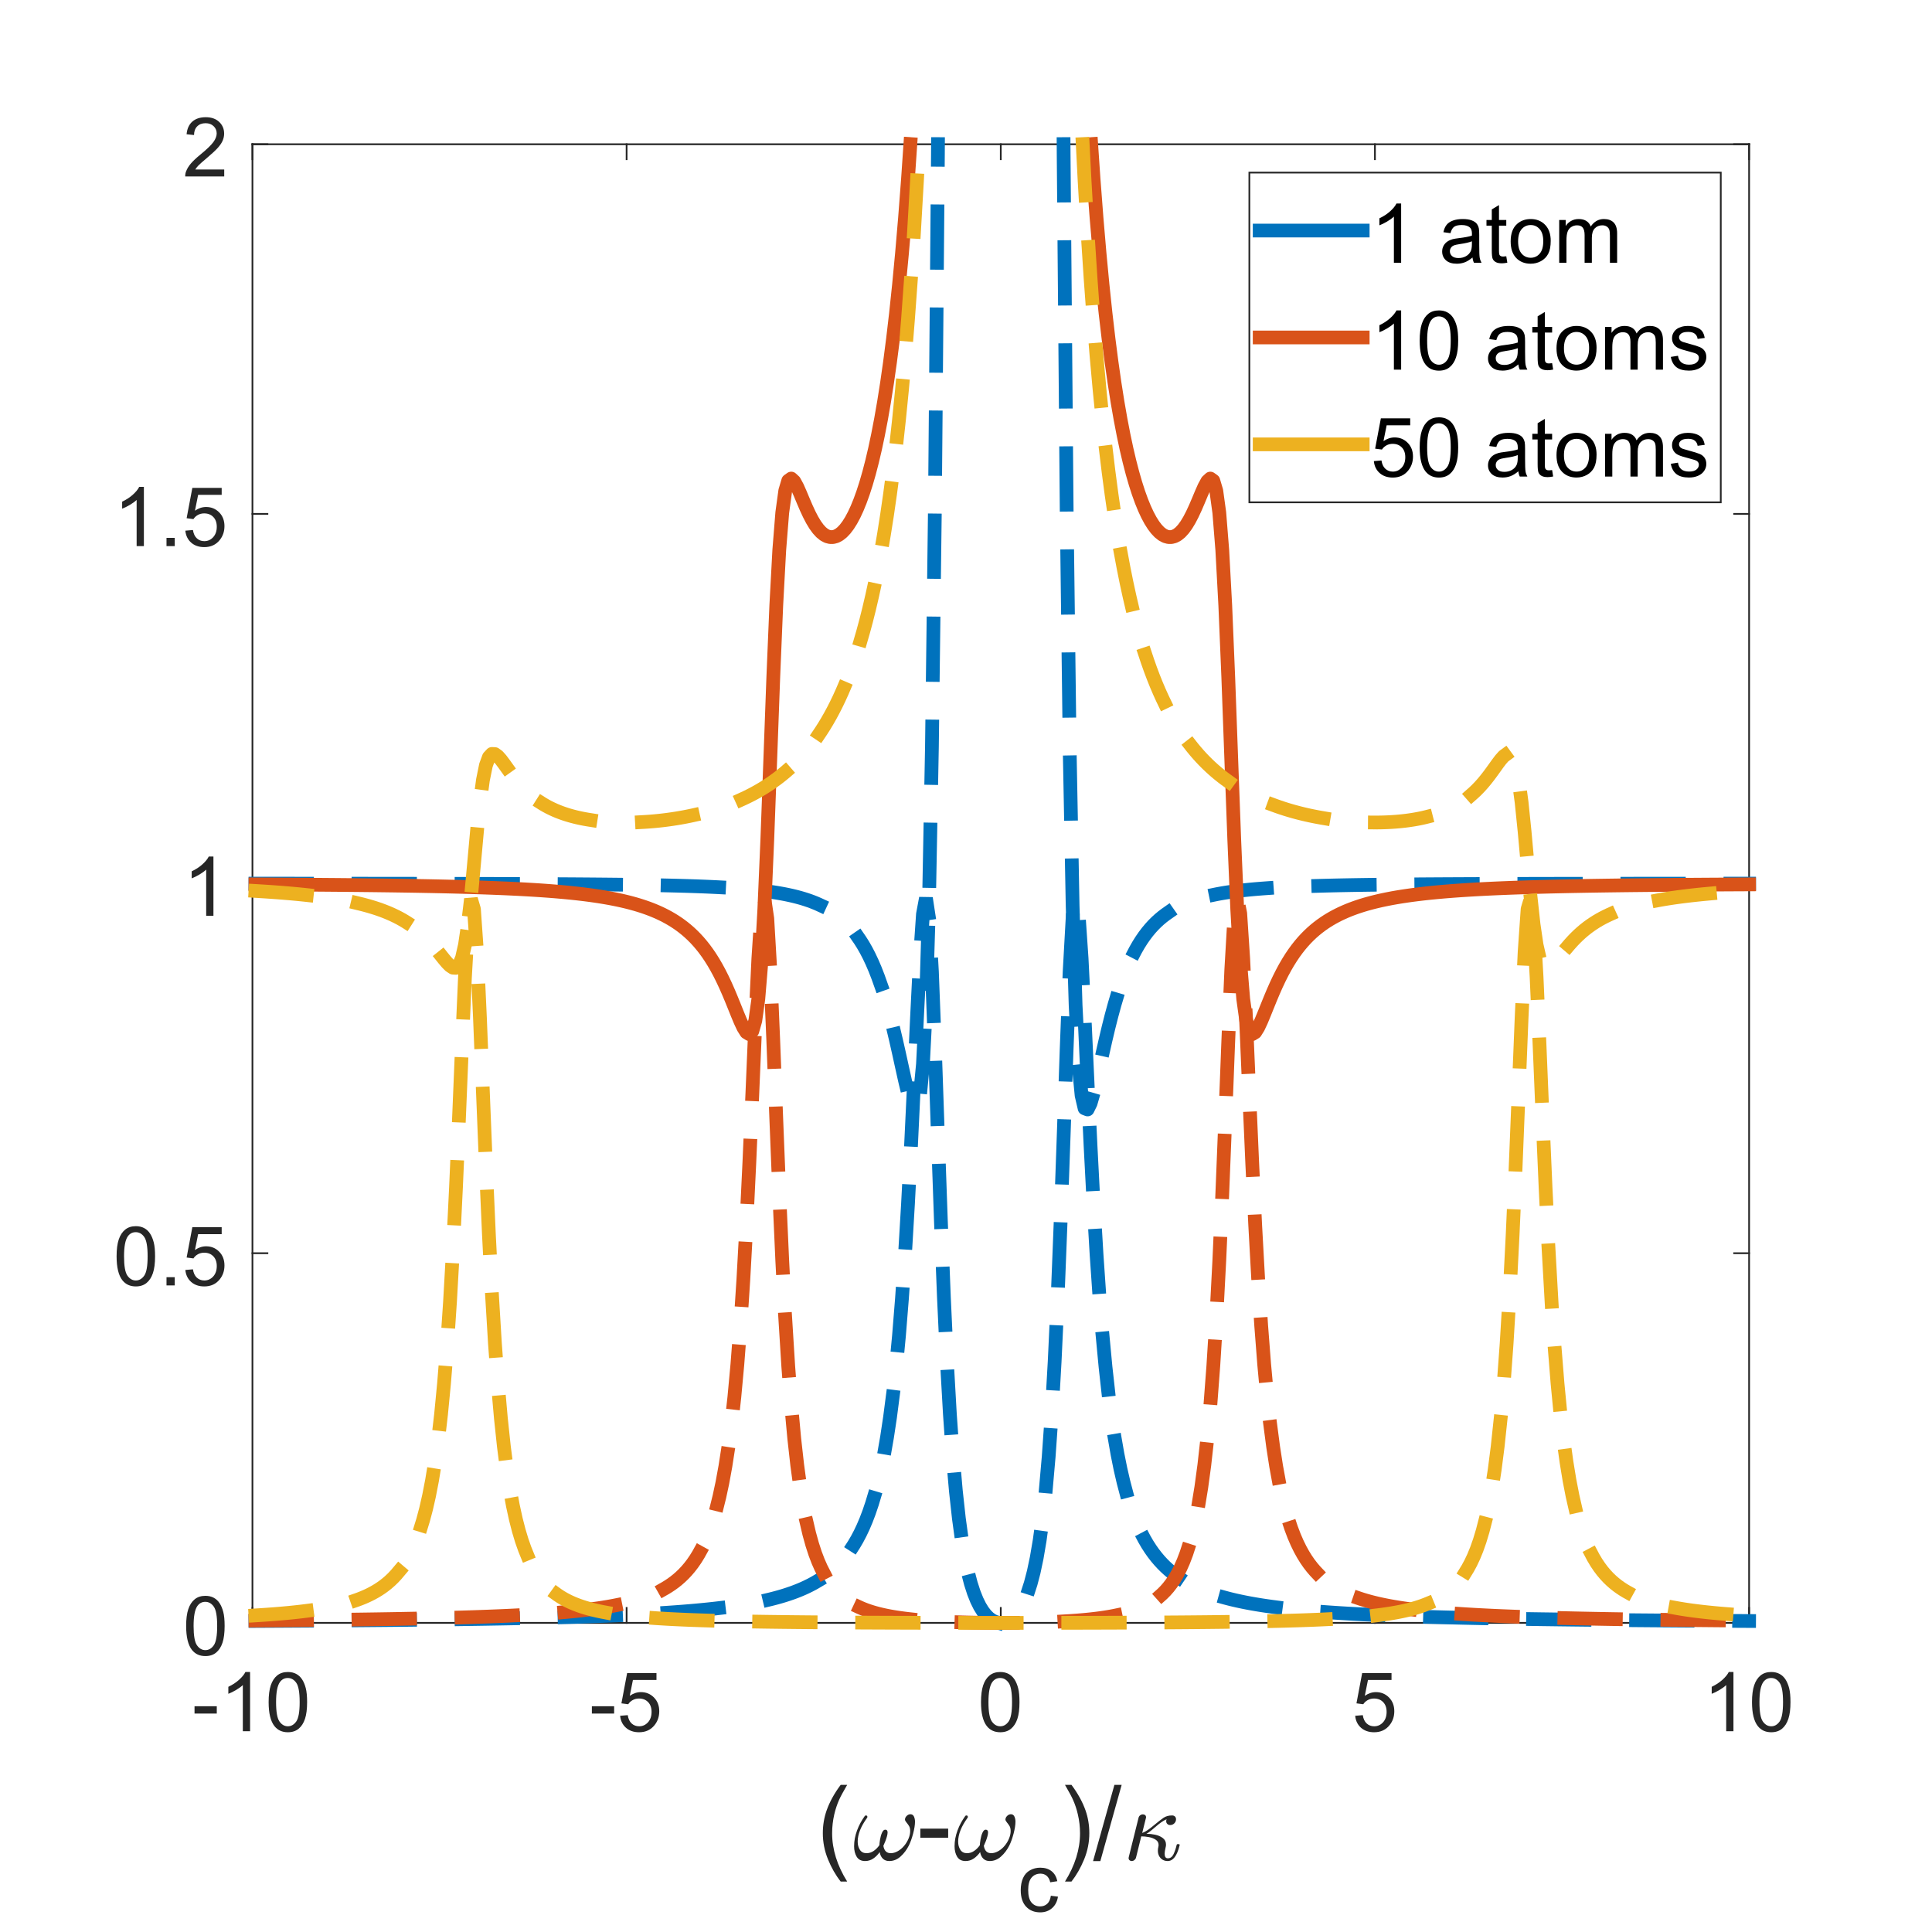 <?xml version="1.0"?>
<!DOCTYPE svg PUBLIC '-//W3C//DTD SVG 1.0//EN'
          'http://www.w3.org/TR/2001/REC-SVG-20010904/DTD/svg10.dtd'>
<svg xmlns:xlink="http://www.w3.org/1999/xlink" style="fill-opacity:1; color-rendering:auto; color-interpolation:auto; text-rendering:auto; stroke:black; stroke-linecap:square; stroke-miterlimit:10; shape-rendering:auto; stroke-opacity:1; fill:black; stroke-dasharray:none; font-weight:normal; stroke-width:1; font-family:'Dialog'; font-style:normal; stroke-linejoin:miter; font-size:12px; stroke-dashoffset:0; image-rendering:auto;" width="750" height="750" xmlns="http://www.w3.org/2000/svg"
><rect width="100%" height="100%" fill="#333333" stroke="none"/><!--Generated by the Batik Graphics2D SVG Generator--><defs id="genericDefs"
  /><g
  ><defs id="defs1"
    ><clipPath clipPathUnits="userSpaceOnUse" id="clipPath1"
      ><path d="M0 0 L750 0 L750 750 L0 750 L0 0 Z"
      /></clipPath
    ></defs
    ><g style="fill:white; stroke:white;"
    ><rect x="0" y="0" width="750" style="clip-path:url(#clipPath1); stroke:none;" height="750"
    /></g
    ><g style="fill:white; text-rendering:optimizeSpeed; color-rendering:optimizeSpeed; image-rendering:optimizeSpeed; shape-rendering:crispEdges; stroke:white; color-interpolation:sRGB;"
    ><rect x="0" width="750" height="750" y="0" style="stroke:none;"
      /><path style="stroke:none;" d="M98 630 L679 630 L679 56 L98 56 Z"
    /></g
    ><g style="fill:rgb(38,38,38); text-rendering:geometricPrecision; image-rendering:optimizeQuality; color-rendering:optimizeQuality; stroke-linejoin:round; stroke:rgb(38,38,38); color-interpolation:linearRGB; stroke-width:0.667;"
    ><line y2="630" style="fill:none;" x1="98" x2="679" y1="630"
      /><line y2="56" style="fill:none;" x1="98" x2="679" y1="56"
      /><line y2="624.19" style="fill:none;" x1="98" x2="98" y1="630"
      /><line y2="624.19" style="fill:none;" x1="243.25" x2="243.25" y1="630"
      /><line y2="624.19" style="fill:none;" x1="388.5" x2="388.5" y1="630"
      /><line y2="624.19" style="fill:none;" x1="533.75" x2="533.75" y1="630"
      /><line y2="624.19" style="fill:none;" x1="679" x2="679" y1="630"
      /><line y2="61.81" style="fill:none;" x1="98" x2="98" y1="56"
      /><line y2="61.81" style="fill:none;" x1="243.25" x2="243.25" y1="56"
      /><line y2="61.81" style="fill:none;" x1="388.5" x2="388.5" y1="56"
      /><line y2="61.81" style="fill:none;" x1="533.75" x2="533.75" y1="56"
      /><line y2="61.81" style="fill:none;" x1="679" x2="679" y1="56"
    /></g
    ><g transform="translate(98,639.067)" style="font-size:32px; fill:rgb(38,38,38); text-rendering:geometricPrecision; image-rendering:optimizeQuality; color-rendering:optimizeQuality; font-family:'SansSerif'; stroke:rgb(38,38,38); color-interpolation:linearRGB;"
    ><path style="stroke:none;" d="M-22.484 26.125 L-22.484 23.297 L-13.844 23.297 L-13.844 26.125 L-22.484 26.125 ZM-0.922 33 L-3.734 33 L-3.734 15.078 Q-4.75 16.047 -6.398 17.016 Q-8.047 17.984 -9.359 18.469 L-9.359 15.75 Q-7 14.641 -5.234 13.062 Q-3.469 11.484 -2.734 10 L-0.922 10 L-0.922 33 ZM6.281 21.703 Q6.281 17.641 7.117 15.164 Q7.953 12.688 9.602 11.344 Q11.25 10 13.75 10 Q15.594 10 16.984 10.742 Q18.375 11.484 19.281 12.883 Q20.188 14.281 20.703 16.289 Q21.219 18.297 21.219 21.703 Q21.219 25.734 20.391 28.211 Q19.562 30.688 17.914 32.039 Q16.266 33.391 13.75 33.391 Q10.438 33.391 8.547 31.016 Q6.281 28.156 6.281 21.703 ZM9.172 21.703 Q9.172 27.344 10.492 29.211 Q11.812 31.078 13.75 31.078 Q15.688 31.078 17.008 29.203 Q18.328 27.328 18.328 21.703 Q18.328 16.047 17.008 14.188 Q15.688 12.328 13.719 12.328 Q11.781 12.328 10.625 13.969 Q9.172 16.062 9.172 21.703 Z"
    /></g
    ><g transform="translate(243.25,639.067)" style="font-size:32px; fill:rgb(38,38,38); text-rendering:geometricPrecision; image-rendering:optimizeQuality; color-rendering:optimizeQuality; font-family:'SansSerif'; stroke:rgb(38,38,38); color-interpolation:linearRGB;"
    ><path style="stroke:none;" d="M-13.484 26.125 L-13.484 23.297 L-4.844 23.297 L-4.844 26.125 L-13.484 26.125 ZM-2.516 27 L0.438 26.75 Q0.766 28.906 1.961 29.992 Q3.156 31.078 4.844 31.078 Q6.875 31.078 8.281 29.547 Q9.688 28.016 9.688 25.484 Q9.688 23.078 8.336 21.688 Q6.984 20.297 4.797 20.297 Q3.438 20.297 2.344 20.914 Q1.25 21.531 0.625 22.516 L-2.016 22.172 L0.203 10.406 L11.594 10.406 L11.594 13.094 L2.453 13.094 L1.219 19.25 Q3.281 17.812 5.547 17.812 Q8.547 17.812 10.609 19.891 Q12.672 21.969 12.672 25.234 Q12.672 28.344 10.859 30.609 Q8.656 33.391 4.844 33.391 Q1.719 33.391 -0.258 31.641 Q-2.234 29.891 -2.516 27 Z"
    /></g
    ><g transform="translate(388.5,639.067)" style="font-size:32px; fill:rgb(38,38,38); text-rendering:geometricPrecision; image-rendering:optimizeQuality; color-rendering:optimizeQuality; font-family:'SansSerif'; stroke:rgb(38,38,38); color-interpolation:linearRGB;"
    ><path style="stroke:none;" d="M-7.672 21.703 Q-7.672 17.641 -6.836 15.164 Q-6 12.688 -4.352 11.344 Q-2.703 10 -0.203 10 Q1.641 10 3.031 10.742 Q4.422 11.484 5.328 12.883 Q6.234 14.281 6.75 16.289 Q7.266 18.297 7.266 21.703 Q7.266 25.734 6.438 28.211 Q5.609 30.688 3.961 32.039 Q2.312 33.391 -0.203 33.391 Q-3.516 33.391 -5.406 31.016 Q-7.672 28.156 -7.672 21.703 ZM-4.781 21.703 Q-4.781 27.344 -3.461 29.211 Q-2.141 31.078 -0.203 31.078 Q1.734 31.078 3.055 29.203 Q4.375 27.328 4.375 21.703 Q4.375 16.047 3.055 14.188 Q1.734 12.328 -0.234 12.328 Q-2.172 12.328 -3.328 13.969 Q-4.781 16.062 -4.781 21.703 Z"
    /></g
    ><g transform="translate(533.75,639.067)" style="font-size:32px; fill:rgb(38,38,38); text-rendering:geometricPrecision; image-rendering:optimizeQuality; color-rendering:optimizeQuality; font-family:'SansSerif'; stroke:rgb(38,38,38); color-interpolation:linearRGB;"
    ><path style="stroke:none;" d="M-7.672 27 L-4.719 26.75 Q-4.391 28.906 -3.195 29.992 Q-2 31.078 -0.312 31.078 Q1.719 31.078 3.125 29.547 Q4.531 28.016 4.531 25.484 Q4.531 23.078 3.18 21.688 Q1.828 20.297 -0.359 20.297 Q-1.719 20.297 -2.812 20.914 Q-3.906 21.531 -4.531 22.516 L-7.172 22.172 L-4.953 10.406 L6.438 10.406 L6.438 13.094 L-2.703 13.094 L-3.938 19.25 Q-1.875 17.812 0.391 17.812 Q3.391 17.812 5.453 19.891 Q7.516 21.969 7.516 25.234 Q7.516 28.344 5.703 30.609 Q3.5 33.391 -0.312 33.391 Q-3.438 33.391 -5.414 31.641 Q-7.391 29.891 -7.672 27 Z"
    /></g
    ><g transform="translate(679,639.067)" style="font-size:32px; fill:rgb(38,38,38); text-rendering:geometricPrecision; image-rendering:optimizeQuality; color-rendering:optimizeQuality; font-family:'SansSerif'; stroke:rgb(38,38,38); color-interpolation:linearRGB;"
    ><path style="stroke:none;" d="M-6.078 33 L-8.891 33 L-8.891 15.078 Q-9.906 16.047 -11.555 17.016 Q-13.203 17.984 -14.516 18.469 L-14.516 15.75 Q-12.156 14.641 -10.391 13.062 Q-8.625 11.484 -7.891 10 L-6.078 10 L-6.078 33 ZM1.125 21.703 Q1.125 17.641 1.961 15.164 Q2.797 12.688 4.445 11.344 Q6.094 10 8.594 10 Q10.438 10 11.828 10.742 Q13.219 11.484 14.125 12.883 Q15.031 14.281 15.547 16.289 Q16.062 18.297 16.062 21.703 Q16.062 25.734 15.234 28.211 Q14.406 30.688 12.758 32.039 Q11.109 33.391 8.594 33.391 Q5.281 33.391 3.391 31.016 Q1.125 28.156 1.125 21.703 ZM4.016 21.703 Q4.016 27.344 5.336 29.211 Q6.656 31.078 8.594 31.078 Q10.531 31.078 11.852 29.203 Q13.172 27.328 13.172 21.703 Q13.172 16.047 11.852 14.188 Q10.531 12.328 8.562 12.328 Q6.625 12.328 5.469 13.969 Q4.016 16.062 4.016 21.703 Z"
    /></g
    ><g transform="translate(317,722)" style="font-size:40px; fill:rgb(38,38,38); text-rendering:geometricPrecision; image-rendering:optimizeQuality; color-rendering:optimizeQuality; font-family:'SansSerif'; stroke:rgb(38,38,38); color-interpolation:linearRGB;"
    ><path style="stroke:none;" d="M9.359 8.422 Q6.453 4.75 4.438 -0.172 Q2.422 -5.094 2.422 -10.375 Q2.422 -15.016 3.922 -19.281 Q5.688 -24.219 9.359 -29.125 L11.875 -29.125 Q9.516 -25.062 8.75 -23.328 Q7.562 -20.625 6.875 -17.703 Q6.031 -14.047 6.031 -10.359 Q6.031 -0.953 11.875 8.422 L9.359 8.422 Z"
    /></g
    ><g transform="translate(331,722)" style="font-size:40px; fill:rgb(38,38,38); text-rendering:geometricPrecision; image-rendering:optimizeQuality; color-rendering:optimizeQuality; font-family:'mwa_cmmi10'; stroke:rgb(38,38,38); color-interpolation:linearRGB;"
    ><path style="stroke:none;" d="M4.844 0.453 Q2.578 0.453 1.57 -1.211 Q0.562 -2.875 0.562 -5.281 Q0.562 -6.859 0.852 -8.375 Q1.141 -9.891 1.711 -11.438 Q2.281 -12.984 3.023 -14.344 Q3.766 -15.703 4.688 -17 Q4.859 -17.25 5.156 -17.25 Q5.406 -17.25 5.562 -17.094 Q5.719 -16.938 5.719 -16.719 Q5.719 -16.5 5.609 -16.328 Q1.953 -11.312 1.953 -7.078 Q1.953 -5.234 2.805 -3.914 Q3.656 -2.594 5.391 -2.594 Q6.891 -2.594 8.172 -3.477 Q9.453 -4.359 10.391 -5.719 Q10.391 -6.422 10.633 -7.906 Q10.875 -9.391 11.398 -10.555 Q11.922 -11.719 12.641 -11.719 Q13.562 -11.719 13.562 -10.641 Q13.562 -10.016 13.297 -9.07 Q13.031 -8.125 12.711 -7.305 Q12.391 -6.484 11.922 -5.453 Q12.391 -2.594 14.766 -2.594 Q16.156 -2.594 17.555 -3.398 Q18.953 -4.203 20.023 -5.5 Q21.094 -6.797 21.711 -8.305 Q22.328 -9.812 22.328 -11.156 Q22.328 -12.359 21.945 -13.039 Q21.562 -13.719 20.938 -14.461 Q20.312 -15.203 20.312 -15.641 Q20.312 -16.422 20.977 -17.07 Q21.641 -17.719 22.406 -17.719 Q23.375 -17.719 23.789 -16.828 Q24.203 -15.938 24.203 -14.812 Q24.203 -12.969 23.469 -10.18 Q22.734 -7.391 21.797 -5.531 Q20.516 -3.016 18.57 -1.281 Q16.625 0.453 14.203 0.453 Q12.656 0.453 11.711 -0.477 Q10.766 -1.406 10.484 -3.016 Q9.375 -1.422 7.953 -0.484 Q6.531 0.453 4.844 0.453 Z"
    /></g
    ><g transform="translate(356,722)" style="font-size:40px; fill:rgb(38,38,38); text-rendering:geometricPrecision; image-rendering:optimizeQuality; color-rendering:optimizeQuality; font-family:'SansSerif'; stroke:rgb(38,38,38); color-interpolation:linearRGB;"
    ><path style="stroke:none;" d="M1.266 -8.594 L1.266 -12.125 L12.078 -12.125 L12.078 -8.594 L1.266 -8.594 Z"
    /></g
    ><g transform="translate(370,722)" style="font-size:40px; fill:rgb(38,38,38); text-rendering:geometricPrecision; image-rendering:optimizeQuality; color-rendering:optimizeQuality; font-family:'mwa_cmmi10'; stroke:rgb(38,38,38); color-interpolation:linearRGB;"
    ><path style="stroke:none;" d="M4.844 0.453 Q2.578 0.453 1.57 -1.211 Q0.562 -2.875 0.562 -5.281 Q0.562 -6.859 0.852 -8.375 Q1.141 -9.891 1.711 -11.438 Q2.281 -12.984 3.023 -14.344 Q3.766 -15.703 4.688 -17 Q4.859 -17.25 5.156 -17.25 Q5.406 -17.25 5.562 -17.094 Q5.719 -16.938 5.719 -16.719 Q5.719 -16.5 5.609 -16.328 Q1.953 -11.312 1.953 -7.078 Q1.953 -5.234 2.805 -3.914 Q3.656 -2.594 5.391 -2.594 Q6.891 -2.594 8.172 -3.477 Q9.453 -4.359 10.391 -5.719 Q10.391 -6.422 10.633 -7.906 Q10.875 -9.391 11.398 -10.555 Q11.922 -11.719 12.641 -11.719 Q13.562 -11.719 13.562 -10.641 Q13.562 -10.016 13.297 -9.07 Q13.031 -8.125 12.711 -7.305 Q12.391 -6.484 11.922 -5.453 Q12.391 -2.594 14.766 -2.594 Q16.156 -2.594 17.555 -3.398 Q18.953 -4.203 20.023 -5.5 Q21.094 -6.797 21.711 -8.305 Q22.328 -9.812 22.328 -11.156 Q22.328 -12.359 21.945 -13.039 Q21.562 -13.719 20.938 -14.461 Q20.312 -15.203 20.312 -15.641 Q20.312 -16.422 20.977 -17.07 Q21.641 -17.719 22.406 -17.719 Q23.375 -17.719 23.789 -16.828 Q24.203 -15.938 24.203 -14.812 Q24.203 -12.969 23.469 -10.18 Q22.734 -7.391 21.797 -5.531 Q20.516 -3.016 18.57 -1.281 Q16.625 0.453 14.203 0.453 Q12.656 0.453 11.711 -0.477 Q10.766 -1.406 10.484 -3.016 Q9.375 -1.422 7.953 -0.484 Q6.531 0.453 4.844 0.453 Z"
    /></g
    ><g transform="translate(395,742)" style="font-size:32px; fill:rgb(38,38,38); text-rendering:geometricPrecision; image-rendering:optimizeQuality; color-rendering:optimizeQuality; font-family:'SansSerif'; stroke:rgb(38,38,38); color-interpolation:linearRGB;"
    ><path style="stroke:none;" d="M12.938 -6.078 L15.703 -5.719 Q15.25 -2.859 13.383 -1.242 Q11.516 0.375 8.797 0.375 Q5.391 0.375 3.32 -1.852 Q1.25 -4.078 1.25 -8.234 Q1.25 -10.922 2.141 -12.938 Q3.031 -14.953 4.852 -15.961 Q6.672 -16.969 8.812 -16.969 Q11.516 -16.969 13.234 -15.602 Q14.953 -14.234 15.438 -11.719 L12.703 -11.297 Q12.312 -12.969 11.32 -13.812 Q10.328 -14.656 8.922 -14.656 Q6.797 -14.656 5.469 -13.133 Q4.141 -11.609 4.141 -8.312 Q4.141 -4.969 5.422 -3.453 Q6.703 -1.938 8.766 -1.938 Q10.422 -1.938 11.531 -2.953 Q12.641 -3.969 12.938 -6.078 Z"
    /></g
    ><g transform="translate(411,722)" style="font-size:40px; fill:rgb(38,38,38); text-rendering:geometricPrecision; image-rendering:optimizeQuality; color-rendering:optimizeQuality; font-family:'SansSerif'; stroke:rgb(38,38,38); color-interpolation:linearRGB;"
    ><path style="stroke:none;" d="M4.938 8.422 L2.422 8.422 Q8.266 -0.953 8.266 -10.359 Q8.266 -14.031 7.422 -17.641 Q6.766 -20.562 5.562 -23.266 Q4.812 -25.016 2.422 -29.125 L4.938 -29.125 Q8.609 -24.219 10.375 -19.281 Q11.875 -15.016 11.875 -10.375 Q11.875 -5.094 9.852 -0.172 Q7.828 4.75 4.938 8.422 ZM13.32 0.484 L21.617 -29.125 L24.43 -29.125 L16.148 0.484 L13.32 0.484 Z"
    /></g
    ><g transform="translate(436,722)" style="font-size:40px; fill:rgb(38,38,38); text-rendering:geometricPrecision; image-rendering:optimizeQuality; color-rendering:optimizeQuality; font-family:'mwb_cmmi10'; stroke:rgb(38,38,38); color-interpolation:linearRGB;"
    ><path style="stroke:none;" d="M2.125 -0.688 Q2.125 -0.922 2.172 -1.031 L6 -16.406 Q6.156 -16.969 6.625 -17.32 Q7.094 -17.672 7.672 -17.672 Q8.188 -17.672 8.539 -17.375 Q8.891 -17.078 8.891 -16.562 Q8.891 -16.453 8.883 -16.383 Q8.875 -16.312 8.844 -16.234 L7.406 -10.453 Q9 -10.984 11.656 -13.195 Q14.312 -15.406 15.672 -16.328 Q17.031 -17.25 19 -17.25 Q19.656 -17.25 20.094 -16.852 Q20.531 -16.453 20.531 -15.766 Q20.531 -14.828 19.859 -14.172 Q19.188 -13.516 18.25 -13.516 Q17.594 -13.516 17.156 -13.938 Q16.719 -14.359 16.719 -15 Q16.719 -15.453 16.875 -15.766 Q15.922 -15.375 14.914 -14.672 Q13.906 -13.969 13.086 -13.258 Q12.266 -12.547 11.117 -11.586 Q9.969 -10.625 9.047 -10.125 Q10.688 -10.125 12.406 -9.773 Q14.125 -9.422 15.383 -8.484 Q16.641 -7.547 16.641 -5.922 Q16.641 -5.281 16.484 -4.812 Q16.109 -3.203 16.109 -2.406 Q16.109 -0.609 17.359 -0.609 Q18.797 -0.609 19.555 -2.188 Q20.312 -3.766 20.797 -5.875 Q20.875 -6.109 21.109 -6.109 L21.609 -6.109 Q21.766 -6.109 21.859 -6.008 Q21.953 -5.906 21.953 -5.766 Q21.953 -5.719 21.922 -5.641 Q20.453 0.453 17.281 0.453 Q16.156 0.453 15.289 -0.078 Q14.422 -0.609 13.953 -1.516 Q13.484 -2.422 13.484 -3.562 Q13.484 -4.281 13.641 -4.891 Q13.766 -5.438 13.766 -5.797 Q13.766 -7.094 12.625 -7.836 Q11.484 -8.578 9.93 -8.852 Q8.375 -9.125 7.031 -9.125 L5 -0.875 Q4.859 -0.328 4.383 0.062 Q3.906 0.453 3.328 0.453 Q2.828 0.453 2.477 0.141 Q2.125 -0.172 2.125 -0.688 Z"
    /></g
    ><g style="fill:rgb(38,38,38); text-rendering:geometricPrecision; image-rendering:optimizeQuality; color-rendering:optimizeQuality; stroke-linejoin:round; stroke:rgb(38,38,38); color-interpolation:linearRGB; stroke-width:0.667;"
    ><line y2="56" style="fill:none;" x1="98" x2="98" y1="630"
      /><line y2="56" style="fill:none;" x1="679" x2="679" y1="630"
      /><line y2="630" style="fill:none;" x1="98" x2="103.81" y1="630"
      /><line y2="486.5" style="fill:none;" x1="98" x2="103.81" y1="486.5"
      /><line y2="343" style="fill:none;" x1="98" x2="103.81" y1="343"
      /><line y2="199.5" style="fill:none;" x1="98" x2="103.81" y1="199.5"
      /><line y2="56" style="fill:none;" x1="98" x2="103.81" y1="56"
      /><line y2="630" style="fill:none;" x1="679" x2="673.19" y1="630"
      /><line y2="486.5" style="fill:none;" x1="679" x2="673.19" y1="486.5"
      /><line y2="343" style="fill:none;" x1="679" x2="673.19" y1="343"
      /><line y2="199.5" style="fill:none;" x1="679" x2="673.19" y1="199.5"
      /><line y2="56" style="fill:none;" x1="679" x2="673.19" y1="56"
    /></g
    ><g transform="translate(88.933,630)" style="font-size:32px; fill:rgb(38,38,38); text-rendering:geometricPrecision; image-rendering:optimizeQuality; color-rendering:optimizeQuality; font-family:'SansSerif'; stroke:rgb(38,38,38); color-interpolation:linearRGB;"
    ><path style="stroke:none;" d="M-16.672 1.203 Q-16.672 -2.859 -15.836 -5.336 Q-15 -7.812 -13.352 -9.156 Q-11.703 -10.5 -9.203 -10.5 Q-7.359 -10.5 -5.969 -9.758 Q-4.578 -9.016 -3.672 -7.617 Q-2.766 -6.219 -2.25 -4.211 Q-1.734 -2.203 -1.734 1.203 Q-1.734 5.234 -2.562 7.711 Q-3.391 10.188 -5.039 11.539 Q-6.688 12.891 -9.203 12.891 Q-12.516 12.891 -14.406 10.516 Q-16.672 7.656 -16.672 1.203 ZM-13.781 1.203 Q-13.781 6.844 -12.461 8.711 Q-11.141 10.578 -9.203 10.578 Q-7.266 10.578 -5.945 8.703 Q-4.625 6.828 -4.625 1.203 Q-4.625 -4.453 -5.945 -6.312 Q-7.266 -8.172 -9.234 -8.172 Q-11.172 -8.172 -12.328 -6.531 Q-13.781 -4.438 -13.781 1.203 Z"
    /></g
    ><g transform="translate(88.933,486.5)" style="font-size:32px; fill:rgb(38,38,38); text-rendering:geometricPrecision; image-rendering:optimizeQuality; color-rendering:optimizeQuality; font-family:'SansSerif'; stroke:rgb(38,38,38); color-interpolation:linearRGB;"
    ><path style="stroke:none;" d="M-43.672 1.203 Q-43.672 -2.859 -42.836 -5.336 Q-42 -7.812 -40.352 -9.156 Q-38.703 -10.5 -36.203 -10.5 Q-34.359 -10.5 -32.969 -9.758 Q-31.578 -9.016 -30.672 -7.617 Q-29.766 -6.219 -29.25 -4.211 Q-28.734 -2.203 -28.734 1.203 Q-28.734 5.234 -29.562 7.711 Q-30.391 10.188 -32.039 11.539 Q-33.688 12.891 -36.203 12.891 Q-39.516 12.891 -41.406 10.516 Q-43.672 7.656 -43.672 1.203 ZM-40.781 1.203 Q-40.781 6.844 -39.461 8.711 Q-38.141 10.578 -36.203 10.578 Q-34.266 10.578 -32.945 8.703 Q-31.625 6.828 -31.625 1.203 Q-31.625 -4.453 -32.945 -6.312 Q-34.266 -8.172 -36.234 -8.172 Q-38.172 -8.172 -39.328 -6.531 Q-40.781 -4.438 -40.781 1.203 ZM-24.297 12.5 L-24.297 9.297 L-21.094 9.297 L-21.094 12.5 L-24.297 12.5 ZM-16.984 6.5 L-14.031 6.25 Q-13.703 8.406 -12.508 9.492 Q-11.312 10.578 -9.625 10.578 Q-7.594 10.578 -6.188 9.047 Q-4.781 7.516 -4.781 4.984 Q-4.781 2.578 -6.133 1.188 Q-7.484 -0.203 -9.672 -0.203 Q-11.031 -0.203 -12.125 0.414 Q-13.219 1.031 -13.844 2.016 L-16.484 1.672 L-14.266 -10.094 L-2.875 -10.094 L-2.875 -7.406 L-12.016 -7.406 L-13.25 -1.25 Q-11.188 -2.688 -8.922 -2.688 Q-5.922 -2.688 -3.859 -0.609 Q-1.797 1.469 -1.797 4.734 Q-1.797 7.844 -3.609 10.109 Q-5.812 12.891 -9.625 12.891 Q-12.75 12.891 -14.727 11.141 Q-16.703 9.391 -16.984 6.5 Z"
    /></g
    ><g transform="translate(88.933,343)" style="font-size:32px; fill:rgb(38,38,38); text-rendering:geometricPrecision; image-rendering:optimizeQuality; color-rendering:optimizeQuality; font-family:'SansSerif'; stroke:rgb(38,38,38); color-interpolation:linearRGB;"
    ><path style="stroke:none;" d="M-6.078 12.5 L-8.891 12.5 L-8.891 -5.422 Q-9.906 -4.453 -11.555 -3.484 Q-13.203 -2.516 -14.516 -2.031 L-14.516 -4.75 Q-12.156 -5.859 -10.391 -7.438 Q-8.625 -9.016 -7.891 -10.5 L-6.078 -10.5 L-6.078 12.5 Z"
    /></g
    ><g transform="translate(88.933,199.5)" style="font-size:32px; fill:rgb(38,38,38); text-rendering:geometricPrecision; image-rendering:optimizeQuality; color-rendering:optimizeQuality; font-family:'SansSerif'; stroke:rgb(38,38,38); color-interpolation:linearRGB;"
    ><path style="stroke:none;" d="M-33.078 12.5 L-35.891 12.5 L-35.891 -5.422 Q-36.906 -4.453 -38.555 -3.484 Q-40.203 -2.516 -41.516 -2.031 L-41.516 -4.75 Q-39.156 -5.859 -37.391 -7.438 Q-35.625 -9.016 -34.891 -10.5 L-33.078 -10.5 L-33.078 12.5 ZM-24.297 12.5 L-24.297 9.297 L-21.094 9.297 L-21.094 12.5 L-24.297 12.5 ZM-16.984 6.5 L-14.031 6.25 Q-13.703 8.406 -12.508 9.492 Q-11.312 10.578 -9.625 10.578 Q-7.594 10.578 -6.188 9.047 Q-4.781 7.516 -4.781 4.984 Q-4.781 2.578 -6.133 1.188 Q-7.484 -0.203 -9.672 -0.203 Q-11.031 -0.203 -12.125 0.414 Q-13.219 1.031 -13.844 2.016 L-16.484 1.672 L-14.266 -10.094 L-2.875 -10.094 L-2.875 -7.406 L-12.016 -7.406 L-13.25 -1.25 Q-11.188 -2.688 -8.922 -2.688 Q-5.922 -2.688 -3.859 -0.609 Q-1.797 1.469 -1.797 4.734 Q-1.797 7.844 -3.609 10.109 Q-5.812 12.891 -9.625 12.891 Q-12.75 12.891 -14.727 11.141 Q-16.703 9.391 -16.984 6.5 Z"
    /></g
    ><g transform="translate(88.933,56)" style="font-size:32px; fill:rgb(38,38,38); text-rendering:geometricPrecision; image-rendering:optimizeQuality; color-rendering:optimizeQuality; font-family:'SansSerif'; stroke:rgb(38,38,38); color-interpolation:linearRGB;"
    ><path style="stroke:none;" d="M-1.891 9.797 L-1.891 12.5 L-17.031 12.5 Q-17.062 11.484 -16.703 10.547 Q-16.125 9 -14.852 7.5 Q-13.578 6 -11.172 4.031 Q-7.438 0.969 -6.125 -0.82 Q-4.812 -2.609 -4.812 -4.203 Q-4.812 -5.875 -6.008 -7.023 Q-7.203 -8.172 -9.125 -8.172 Q-11.156 -8.172 -12.375 -6.953 Q-13.594 -5.734 -13.609 -3.578 L-16.5 -3.875 Q-16.203 -7.109 -14.266 -8.805 Q-12.328 -10.5 -9.062 -10.5 Q-5.766 -10.5 -3.844 -8.672 Q-1.922 -6.844 -1.922 -4.141 Q-1.922 -2.766 -2.484 -1.438 Q-3.047 -0.109 -4.352 1.359 Q-5.656 2.828 -8.688 5.391 Q-11.219 7.516 -11.938 8.273 Q-12.656 9.031 -13.125 9.797 L-1.891 9.797 Z"
    /></g
    ><g style="stroke-linecap:butt; fill:rgb(0,114,189); text-rendering:geometricPrecision; image-rendering:optimizeQuality; color-rendering:optimizeQuality; stroke-linejoin:bevel; stroke-dasharray:20,20; stroke:rgb(0,114,189); color-interpolation:linearRGB; stroke-width:5.333; stroke-miterlimit:1;"
    ><path d="M99.162 629.264 L100.324 629.258 L101.486 629.252 L102.648 629.245 L103.81 629.239 L104.972 629.233 L106.134 629.226 L107.296 629.22 L108.458 629.213 L109.62 629.207 L110.782 629.2 L111.944 629.193 L113.106 629.186 L114.268 629.179 L115.43 629.172 L116.592 629.164 L117.754 629.157 L118.916 629.15 L120.078 629.142 L121.24 629.135 L122.402 629.127 L123.564 629.119 L124.726 629.111 L125.888 629.103 L127.05 629.095 L128.212 629.087 L129.374 629.078 L130.536 629.07 L131.698 629.061 L132.86 629.052 L134.022 629.043 L135.184 629.034 L136.346 629.025 L137.508 629.016 L138.67 629.006 L139.832 628.997 L140.994 628.987 L142.156 628.977 L143.318 628.968 L144.48 628.957 L145.642 628.947 L146.804 628.937 L147.966 628.926 L149.128 628.915 L150.29 628.905 L151.452 628.894 L152.614 628.882 L153.776 628.871 L154.938 628.859 L156.1 628.848 L157.262 628.836 L158.424 628.824 L159.586 628.811 L160.748 628.799 L161.91 628.786 L163.072 628.773 L164.234 628.76 L165.396 628.747 L166.558 628.733 L167.72 628.719 L168.882 628.705 L170.044 628.691 L171.206 628.677 L172.368 628.662 L173.53 628.647 L174.692 628.632 L175.854 628.616 L177.016 628.601 L178.178 628.585 L179.34 628.568 L180.502 628.552 L181.664 628.535 L182.826 628.518 L183.988 628.5 L185.15 628.482 L186.312 628.464 L187.474 628.446 L188.636 628.427 L189.798 628.408 L190.96 628.388 L192.122 628.368 L193.284 628.348 L194.446 628.327 L195.608 628.306 L196.77 628.285 L197.932 628.263 L199.094 628.241 L200.256 628.218 L201.418 628.195 L202.58 628.171 L203.742 628.147 L204.904 628.123 L206.066 628.097 L207.228 628.072 L208.39 628.046 L209.552 628.019 L210.714 627.992 L211.876 627.964 L213.038 627.936 L214.2 627.907 L215.362 627.877 L216.524 627.847 L217.686 627.816 L218.848 627.784 L220.01 627.752 L221.172 627.719 L222.334 627.685 L223.496 627.651 L224.658 627.616 L225.82 627.58 L226.982 627.543 L228.144 627.505 L229.306 627.466 L230.468 627.426 L231.63 627.386 L232.792 627.344 L233.954 627.301 L235.116 627.258 L236.278 627.213 L237.44 627.167 L238.602 627.12 L239.764 627.072 L240.926 627.022 L242.088 626.971 L243.25 626.919 L244.412 626.866 L245.574 626.811 L246.736 626.754 L247.898 626.696 L249.06 626.637 L250.222 626.576 L251.384 626.513 L252.546 626.448 L253.708 626.381 L254.87 626.312 L256.032 626.242 L257.194 626.169 L258.356 626.094 L259.518 626.017 L260.68 625.938 L261.842 625.856 L263.004 625.771 L264.166 625.684 L265.328 625.594 L266.49 625.501 L267.652 625.405 L268.814 625.305 L269.976 625.203 L271.138 625.097 L272.3 624.987 L273.462 624.873 L274.624 624.756 L275.786 624.634 L276.948 624.508 L278.11 624.377 L279.272 624.241 L280.434 624.1 L281.596 623.954 L282.758 623.802 L283.92 623.643 L285.082 623.479 L286.244 623.308 L287.406 623.13 L288.568 622.944 L289.73 622.75 L290.892 622.548 L292.054 622.337 L293.216 622.117 L294.378 621.886 L295.54 621.645 L296.702 621.393 L297.864 621.128 L299.026 620.851 L300.188 620.56 L301.35 620.254 L302.512 619.932 L303.674 619.593 L304.836 619.236 L305.998 618.859 L307.16 618.461 L308.322 618.041 L309.484 617.596 L310.646 617.124 L311.808 616.623 L312.97 616.091 L314.132 615.525 L315.294 614.922 L316.456 614.279 L317.618 613.59 L318.78 612.853 L319.942 612.063 L321.104 611.213 L322.266 610.298 L323.428 609.31 L324.59 608.242 L325.752 607.084 L326.914 605.826 L328.076 604.454 L329.238 602.956 L330.4 601.314 L331.562 599.51 L332.724 597.52 L333.886 595.317 L335.048 592.871 L336.21 590.143 L337.372 587.089 L338.534 583.654 L339.696 579.772 L340.858 575.366 L342.02 570.337 L343.182 564.57 L344.344 557.919 L345.506 550.21 L346.668 541.232 L347.83 530.73 L348.992 518.41 L350.154 503.948 L351.316 487.022 L352.478 467.389 L353.64 445.048 L354.802 420.512 L355.964 395.219 L357.126 371.953 L358.288 354.889 L359.45 348.655 L360.612 356.27 L361.774 377.186 L362.936 407.313 L364.098 441.154 L365.26 474.133 L366.422 503.584 L367.584 528.524 L368.746 549.003 L369.908 565.545 L371.07 578.809 L372.232 589.423 L373.394 597.925 L374.556 604.755 L375.718 610.258 L376.88 614.703 L378.042 618.301 L379.204 621.212 L380.366 623.562 L381.528 625.444 L382.69 626.934 L383.852 628.087 L385.014 628.944 L386.176 629.536 L387.338 629.884 L388.5 629.998 L389.662 629.884 L390.824 629.536 L391.986 628.944 L393.148 628.087 L394.31 626.934 L395.472 625.444 L396.634 623.562 L397.796 621.212 L398.958 618.301 L400.12 614.703 L401.282 610.258 L402.444 604.755 L403.606 597.925 L404.768 589.423 L405.93 578.809 L407.092 565.545 L408.254 549.003 L409.416 528.524 L410.578 503.584 L411.74 474.133 L412.902 441.154 L414.064 407.313 L415.226 377.186 L416.388 356.27 L417.55 348.655 L418.712 354.889 L419.874 371.953 L421.036 395.219 L422.198 420.512 L423.36 445.048 L424.522 467.389 L425.684 487.022 L426.846 503.948 L428.008 518.41 L429.17 530.73 L430.332 541.232 L431.494 550.21 L432.656 557.919 L433.818 564.57 L434.98 570.337 L436.142 575.366 L437.304 579.772 L438.466 583.654 L439.628 587.089 L440.79 590.143 L441.952 592.871 L443.114 595.317 L444.276 597.52 L445.438 599.51 L446.6 601.314 L447.762 602.956 L448.924 604.454 L450.086 605.826 L451.248 607.084 L452.41 608.242 L453.572 609.31 L454.734 610.298 L455.896 611.213 L457.058 612.063 L458.22 612.853 L459.382 613.59 L460.544 614.279 L461.706 614.922 L462.868 615.525 L464.03 616.091 L465.192 616.623 L466.354 617.124 L467.516 617.596 L468.678 618.041 L469.84 618.461 L471.002 618.859 L472.164 619.236 L473.326 619.593 L474.488 619.932 L475.65 620.254 L476.812 620.56 L477.974 620.851 L479.136 621.128 L480.298 621.393 L481.46 621.645 L482.622 621.886 L483.784 622.117 L484.946 622.337 L486.108 622.548 L487.27 622.75 L488.432 622.944 L489.594 623.13 L490.756 623.308 L491.918 623.479 L493.08 623.643 L494.242 623.802 L495.404 623.954 L496.566 624.1 L497.728 624.241 L498.89 624.377 L500.052 624.508 L501.214 624.634 L502.376 624.756 L503.538 624.873 L504.7 624.987 L505.862 625.097 L507.024 625.203 L508.186 625.305 L509.348 625.405 L510.51 625.501 L511.672 625.594 L512.834 625.684 L513.996 625.771 L515.158 625.856 L516.32 625.938 L517.482 626.017 L518.644 626.094 L519.806 626.169 L520.968 626.242 L522.13 626.312 L523.292 626.381 L524.454 626.448 L525.616 626.513 L526.778 626.576 L527.94 626.637 L529.102 626.696 L530.264 626.754 L531.426 626.811 L532.588 626.866 L533.75 626.919 L534.912 626.971 L536.074 627.022 L537.236 627.072 L538.398 627.12 L539.56 627.167 L540.722 627.213 L541.884 627.258 L543.046 627.301 L544.208 627.344 L545.37 627.386 L546.532 627.426 L547.694 627.466 L548.856 627.505 L550.018 627.543 L551.18 627.58 L552.342 627.616 L553.504 627.651 L554.666 627.685 L555.828 627.719 L556.99 627.752 L558.152 627.784 L559.314 627.816 L560.476 627.847 L561.638 627.877 L562.8 627.907 L563.962 627.936 L565.124 627.964 L566.286 627.992 L567.448 628.019 L568.61 628.046 L569.772 628.072 L570.934 628.097 L572.096 628.123 L573.258 628.147 L574.42 628.171 L575.582 628.195 L576.744 628.218 L577.906 628.241 L579.068 628.263 L580.23 628.285 L581.392 628.306 L582.554 628.327 L583.716 628.348 L584.878 628.368 L586.04 628.388 L587.202 628.408 L588.364 628.427 L589.526 628.446 L590.688 628.464 L591.85 628.482 L593.012 628.5 L594.174 628.518 L595.336 628.535 L596.498 628.552 L597.66 628.568 L598.822 628.585 L599.984 628.601 L601.146 628.616 L602.308 628.632 L603.47 628.647 L604.632 628.662 L605.794 628.677 L606.956 628.691 L608.118 628.705 L609.28 628.719 L610.442 628.733 L611.604 628.747 L612.766 628.76 L613.928 628.773 L615.09 628.786 L616.252 628.799 L617.414 628.811 L618.576 628.824 L619.738 628.836 L620.9 628.848 L622.062 628.859 L623.224 628.871 L624.386 628.882 L625.548 628.894 L626.71 628.905 L627.872 628.915 L629.034 628.926 L630.196 628.937 L631.358 628.947 L632.52 628.957 L633.682 628.968 L634.844 628.977 L636.006 628.987 L637.168 628.997 L638.33 629.006 L639.492 629.016 L640.654 629.025 L641.816 629.034 L642.978 629.043 L644.14 629.052 L645.302 629.061 L646.464 629.07 L647.626 629.078 L648.788 629.087 L649.95 629.095 L651.112 629.103 L652.274 629.111 L653.436 629.119 L654.598 629.127 L655.76 629.135 L656.922 629.142 L658.084 629.15 L659.246 629.157 L660.408 629.164 L661.57 629.172 L662.732 629.179 L663.894 629.186 L665.056 629.193 L666.218 629.2 L667.38 629.207 L668.542 629.213 L669.704 629.22 L670.866 629.226 L672.028 629.233 L673.19 629.239 L674.352 629.245 L675.514 629.252 L676.676 629.258 L677.838 629.264 L679 629.27" style="fill:none; fill-rule:evenodd;"
      /><path style="fill:none; stroke-miterlimit:10; stroke-dasharray:none; fill-rule:evenodd; stroke-linejoin:round;" d="M99.162 343.029 L100.324 343.03 L101.486 343.03 L102.648 343.031 L103.81 343.031 L104.972 343.032 L106.134 343.032 L107.296 343.033 L108.458 343.033 L109.62 343.034 L110.782 343.034 L111.944 343.035 L113.106 343.036 L114.268 343.036 L115.43 343.037 L116.592 343.037 L117.754 343.038 L118.916 343.039 L120.078 343.039 L121.24 343.04 L122.402 343.041 L123.564 343.041 L124.726 343.042 L125.888 343.043 L127.05 343.044 L128.212 343.045 L129.374 343.045 L130.536 343.046 L131.698 343.047 L132.86 343.048 L134.022 343.049 L135.184 343.05 L136.346 343.051 L137.508 343.051 L138.67 343.053 L139.832 343.053 L140.994 343.055 L142.156 343.055 L143.318 343.057 L144.48 343.058 L145.642 343.059 L146.804 343.06 L147.966 343.061 L149.128 343.062 L150.29 343.063 L151.452 343.065 L152.614 343.066 L153.776 343.067 L154.938 343.069 L156.1 343.07 L157.262 343.072 L158.424 343.073 L159.586 343.075 L160.748 343.076 L161.91 343.078 L163.072 343.079 L164.234 343.081 L165.396 343.083 L166.558 343.084 L167.72 343.086 L168.882 343.088 L170.044 343.09 L171.206 343.092 L172.368 343.094 L173.53 343.096 L174.692 343.098 L175.854 343.1 L177.016 343.102 L178.178 343.105 L179.34 343.107 L180.502 343.109 L181.664 343.112 L182.826 343.114 L183.988 343.117 L185.15 343.12 L186.312 343.122 L187.474 343.125 L188.636 343.128 L189.798 343.131 L190.96 343.134 L192.122 343.137 L193.284 343.141 L194.446 343.144 L195.608 343.148 L196.77 343.151 L197.932 343.155 L199.094 343.159 L200.256 343.163 L201.418 343.167 L202.58 343.171 L203.742 343.176 L204.904 343.18 L206.066 343.185 L207.228 343.19 L208.39 343.194 L209.552 343.2 L210.714 343.205 L211.876 343.21 L213.038 343.216 L214.2 343.222 L215.362 343.228 L216.524 343.234 L217.686 343.24 L218.848 343.247 L220.01 343.254 L221.172 343.261 L222.334 343.268 L223.496 343.276 L224.658 343.284 L225.82 343.292 L226.982 343.301 L228.144 343.309 L229.306 343.319 L230.468 343.328 L231.63 343.338 L232.792 343.348 L233.954 343.359 L235.116 343.37 L236.278 343.381 L237.44 343.393 L238.602 343.405 L239.764 343.418 L240.926 343.431 L242.088 343.445 L243.25 343.46 L244.412 343.475 L245.574 343.49 L246.736 343.507 L247.898 343.524 L249.06 343.541 L250.222 343.56 L251.384 343.579 L252.546 343.599 L253.708 343.62 L254.87 343.642 L256.032 343.664 L257.194 343.688 L258.356 343.713 L259.518 343.739 L260.68 343.767 L261.842 343.795 L263.004 343.825 L264.166 343.856 L265.328 343.889 L266.49 343.923 L267.652 343.959 L268.814 343.997 L269.976 344.037 L271.138 344.078 L272.3 344.122 L273.462 344.168 L274.624 344.216 L275.786 344.267 L276.948 344.321 L278.11 344.377 L279.272 344.437 L280.434 344.499 L281.596 344.565 L282.758 344.635 L283.92 344.709 L285.082 344.787 L286.244 344.87 L287.406 344.957 L288.568 345.049 L289.73 345.147 L290.892 345.251 L292.054 345.361 L293.216 345.478 L294.378 345.602 L295.54 345.734 L296.702 345.875 L297.864 346.024 L299.026 346.184 L300.188 346.354 L301.35 346.535 L302.512 346.729 L303.674 346.936 L304.836 347.158 L305.998 347.396 L307.16 347.65 L308.322 347.923 L309.484 348.217 L310.646 348.532 L311.808 348.871 L312.97 349.237 L314.132 349.631 L315.294 350.056 L316.456 350.516 L317.618 351.013 L318.78 351.551 L319.942 352.135 L321.104 352.768 L322.266 353.456 L323.428 354.204 L324.59 355.019 L325.752 355.908 L326.914 356.878 L328.076 357.938 L329.238 359.098 L330.4 360.369 L331.562 361.762 L332.724 363.291 L333.886 364.971 L335.048 366.818 L336.21 368.849 L337.372 371.085 L338.534 373.547 L339.696 376.255 L340.858 379.234 L342.02 382.505 L343.182 386.091 L344.344 390.006 L345.506 394.262 L346.668 398.854 L347.83 403.757 L348.992 408.913 L350.154 414.208 L351.316 419.45 L352.478 424.322 L353.64 428.325 L354.802 430.688 L355.964 430.24 L357.126 425.239 L358.288 413.128 L359.45 390.245 L360.612 351.461 L361.774 289.835 L362.936 196.353 L364.098 59.908 L364.122 55.932"
      /><path style="fill:none; stroke-miterlimit:10; stroke-dasharray:none; fill-rule:evenodd; stroke-linejoin:round;" d="M412.878 55.932 L412.902 59.908 L414.064 196.353 L415.226 289.835 L416.388 351.461 L417.55 390.245 L418.712 413.128 L419.874 425.239 L421.036 430.24 L422.198 430.688 L423.36 428.325 L424.522 424.322 L425.684 419.45 L426.846 414.208 L428.008 408.913 L429.17 403.757 L430.332 398.854 L431.494 394.262 L432.656 390.006 L433.818 386.091 L434.98 382.505 L436.142 379.234 L437.304 376.255 L438.466 373.547 L439.628 371.085 L440.79 368.849 L441.952 366.818 L443.114 364.971 L444.276 363.291 L445.438 361.762 L446.6 360.369 L447.762 359.098 L448.924 357.938 L450.086 356.878 L451.248 355.908 L452.41 355.019 L453.572 354.204 L454.734 353.456 L455.896 352.768 L457.058 352.135 L458.22 351.551 L459.382 351.013 L460.544 350.516 L461.706 350.056 L462.868 349.631 L464.03 349.237 L465.192 348.871 L466.354 348.532 L467.516 348.217 L468.678 347.923 L469.84 347.65 L471.002 347.396 L472.164 347.158 L473.326 346.936 L474.488 346.729 L475.65 346.535 L476.812 346.354 L477.974 346.184 L479.136 346.024 L480.298 345.875 L481.46 345.734 L482.622 345.602 L483.784 345.478 L484.946 345.361 L486.108 345.251 L487.27 345.147 L488.432 345.049 L489.594 344.957 L490.756 344.87 L491.918 344.787 L493.08 344.709 L494.242 344.635 L495.404 344.565 L496.566 344.499 L497.728 344.437 L498.89 344.377 L500.052 344.321 L501.214 344.267 L502.376 344.216 L503.538 344.168 L504.7 344.122 L505.862 344.078 L507.024 344.037 L508.186 343.997 L509.348 343.959 L510.51 343.923 L511.672 343.889 L512.834 343.856 L513.996 343.825 L515.158 343.795 L516.32 343.767 L517.482 343.739 L518.644 343.713 L519.806 343.688 L520.968 343.664 L522.13 343.642 L523.292 343.62 L524.454 343.599 L525.616 343.579 L526.778 343.56 L527.94 343.541 L529.102 343.524 L530.264 343.507 L531.426 343.49 L532.588 343.475 L533.75 343.46 L534.912 343.445 L536.074 343.431 L537.236 343.418 L538.398 343.405 L539.56 343.393 L540.722 343.381 L541.884 343.37 L543.046 343.359 L544.208 343.348 L545.37 343.338 L546.532 343.328 L547.694 343.319 L548.856 343.309 L550.018 343.301 L551.18 343.292 L552.342 343.284 L553.504 343.276 L554.666 343.268 L555.828 343.261 L556.99 343.254 L558.152 343.247 L559.314 343.24 L560.476 343.234 L561.638 343.228 L562.8 343.222 L563.962 343.216 L565.124 343.21 L566.286 343.205 L567.448 343.2 L568.61 343.194 L569.772 343.19 L570.934 343.185 L572.096 343.18 L573.258 343.176 L574.42 343.171 L575.582 343.167 L576.744 343.163 L577.906 343.159 L579.068 343.155 L580.23 343.151 L581.392 343.148 L582.554 343.144 L583.716 343.141 L584.878 343.137 L586.04 343.134 L587.202 343.131 L588.364 343.128 L589.526 343.125 L590.688 343.122 L591.85 343.12 L593.012 343.117 L594.174 343.114 L595.336 343.112 L596.498 343.109 L597.66 343.107 L598.822 343.105 L599.984 343.102 L601.146 343.1 L602.308 343.098 L603.47 343.096 L604.632 343.094 L605.794 343.092 L606.956 343.09 L608.118 343.088 L609.28 343.086 L610.442 343.084 L611.604 343.083 L612.766 343.081 L613.928 343.079 L615.09 343.078 L616.252 343.076 L617.414 343.075 L618.576 343.073 L619.738 343.072 L620.9 343.07 L622.062 343.069 L623.224 343.067 L624.386 343.066 L625.548 343.065 L626.71 343.063 L627.872 343.062 L629.034 343.061 L630.196 343.06 L631.358 343.059 L632.52 343.058 L633.682 343.057 L634.844 343.055 L636.006 343.055 L637.168 343.053 L638.33 343.053 L639.492 343.051 L640.654 343.051 L641.816 343.05 L642.978 343.049 L644.14 343.048 L645.302 343.047 L646.464 343.046 L647.626 343.045 L648.788 343.045 L649.95 343.044 L651.112 343.043 L652.274 343.042 L653.436 343.041 L654.598 343.041 L655.76 343.04 L656.922 343.039 L658.084 343.039 L659.246 343.038 L660.408 343.037 L661.57 343.037 L662.732 343.036 L663.894 343.036 L665.056 343.035 L666.218 343.034 L667.38 343.034 L668.542 343.033 L669.704 343.033 L670.866 343.032 L672.028 343.032 L673.19 343.031 L674.352 343.031 L675.514 343.03 L676.676 343.03 L677.838 343.029 L679 343.029"
      /><path d="M99.162 629.108 L100.324 629.099 L101.486 629.091 L102.648 629.081 L103.81 629.072 L104.972 629.063 L106.134 629.053 L107.296 629.044 L108.458 629.034 L109.62 629.024 L110.782 629.014 L111.944 629.003 L113.106 628.993 L114.268 628.982 L115.43 628.971 L116.592 628.96 L117.754 628.949 L118.916 628.938 L120.078 628.926 L121.24 628.914 L122.402 628.902 L123.564 628.89 L124.726 628.877 L125.888 628.865 L127.05 628.852 L128.212 628.839 L129.374 628.825 L130.536 628.812 L131.698 628.798 L132.86 628.784 L134.022 628.769 L135.184 628.755 L136.346 628.739 L137.508 628.724 L138.67 628.709 L139.832 628.693 L140.994 628.677 L142.156 628.66 L143.318 628.643 L144.48 628.626 L145.642 628.609 L146.804 628.591 L147.966 628.573 L149.128 628.554 L150.29 628.535 L151.452 628.516 L152.614 628.496 L153.776 628.476 L154.938 628.455 L156.1 628.434 L157.262 628.412 L158.424 628.39 L159.586 628.368 L160.748 628.345 L161.91 628.321 L163.072 628.297 L164.234 628.272 L165.396 628.247 L166.558 628.221 L167.72 628.195 L168.882 628.168 L170.044 628.14 L171.206 628.111 L172.368 628.082 L173.53 628.052 L174.692 628.022 L175.854 627.99 L177.016 627.958 L178.178 627.925 L179.34 627.891 L180.502 627.856 L181.664 627.82 L182.826 627.784 L183.988 627.746 L185.15 627.707 L186.312 627.667 L187.474 627.626 L188.636 627.584 L189.798 627.541 L190.96 627.496 L192.122 627.45 L193.284 627.403 L194.446 627.354 L195.608 627.303 L196.77 627.252 L197.932 627.198 L199.094 627.143 L200.256 627.086 L201.418 627.027 L202.58 626.966 L203.742 626.904 L204.904 626.839 L206.066 626.772 L207.228 626.702 L208.39 626.63 L209.552 626.556 L210.714 626.479 L211.876 626.399 L213.038 626.316 L214.2 626.23 L215.362 626.14 L216.524 626.047 L217.686 625.951 L218.848 625.85 L220.01 625.745 L221.172 625.636 L222.334 625.523 L223.496 625.405 L224.658 625.281 L225.82 625.152 L226.982 625.017 L228.144 624.876 L229.306 624.729 L230.468 624.574 L231.63 624.413 L232.792 624.243 L233.954 624.064 L235.116 623.876 L236.278 623.679 L237.44 623.471 L238.602 623.252 L239.764 623.021 L240.926 622.777 L242.088 622.519 L243.25 622.245 L244.412 621.955 L245.574 621.647 L246.736 621.319 L247.898 620.971 L249.06 620.599 L250.222 620.203 L251.384 619.778 L252.546 619.323 L253.708 618.836 L254.87 618.311 L256.032 617.746 L257.194 617.136 L258.356 616.476 L259.518 615.76 L260.68 614.983 L261.842 614.136 L263.004 613.21 L264.166 612.197 L265.328 611.083 L266.49 609.856 L267.652 608.499 L268.814 606.993 L269.976 605.316 L271.138 603.441 L272.3 601.336 L273.462 598.962 L274.624 596.273 L275.786 593.211 L276.948 589.707 L278.11 585.674 L279.272 581.007 L280.434 575.574 L281.596 569.212 L282.758 561.718 L283.92 552.844 L285.082 542.285 L286.244 529.682 L287.406 514.631 L288.568 496.726 L289.73 475.655 L290.892 451.412 L292.054 424.645 L293.216 397.147 L294.378 372.254 L295.54 354.603 L296.702 348.686 L297.864 356.571 L299.026 376.558 L300.188 404.138 L301.35 434.331 L302.512 463.438 L303.674 489.47 L304.836 511.753 L305.998 530.369 L307.16 545.737 L308.322 558.37 L309.484 568.76 L310.646 577.332 L311.808 584.439 L312.97 590.366 L314.132 595.339 L315.294 599.537 L316.456 603.104 L317.618 606.152 L318.78 608.771 L319.942 611.034 L321.104 613.001 L322.266 614.717 L323.428 616.222 L324.59 617.547 L325.752 618.718 L326.914 619.758 L328.076 620.684 L329.238 621.512 L330.4 622.254 L331.562 622.921 L332.724 623.522 L333.886 624.066 L335.048 624.559 L336.21 625.007 L337.372 625.414 L338.534 625.786 L339.696 626.126 L340.858 626.437 L342.02 626.722 L343.182 626.985 L344.344 627.226 L345.506 627.448 L346.668 627.653 L347.83 627.842 L348.992 628.018 L350.154 628.179 L351.316 628.33 L352.478 628.469 L353.64 628.598 L354.802 628.718 L355.964 628.829 L357.126 628.932 L358.288 629.028 L359.45 629.117 L360.612 629.2 L361.774 629.278 L362.936 629.349 L364.098 629.415 L365.26 629.477 L366.422 629.534 L367.584 629.587 L368.746 629.636 L369.908 629.681 L371.07 629.722 L372.232 629.76 L373.394 629.795 L374.556 629.827 L375.718 629.856 L376.88 629.881 L378.042 629.905 L379.204 629.925 L380.366 629.943 L381.528 629.958 L382.69 629.971 L383.852 629.981 L385.014 629.99 L386.176 629.995 L387.338 629.999 L388.5 630 L389.662 629.999 L390.824 629.995 L391.986 629.99 L393.148 629.981 L394.31 629.971 L395.472 629.958 L396.634 629.943 L397.796 629.925 L398.958 629.905 L400.12 629.881 L401.282 629.856 L402.444 629.827 L403.606 629.795 L404.768 629.76 L405.93 629.722 L407.092 629.681 L408.254 629.636 L409.416 629.587 L410.578 629.534 L411.74 629.477 L412.902 629.415 L414.064 629.349 L415.226 629.278 L416.388 629.2 L417.55 629.117 L418.712 629.028 L419.874 628.932 L421.036 628.829 L422.198 628.718 L423.36 628.598 L424.522 628.469 L425.684 628.33 L426.846 628.179 L428.008 628.018 L429.17 627.842 L430.332 627.653 L431.494 627.448 L432.656 627.226 L433.818 626.985 L434.98 626.722 L436.142 626.437 L437.304 626.126 L438.466 625.786 L439.628 625.414 L440.79 625.007 L441.952 624.559 L443.114 624.066 L444.276 623.522 L445.438 622.921 L446.6 622.254 L447.762 621.512 L448.924 620.684 L450.086 619.758 L451.248 618.718 L452.41 617.547 L453.572 616.222 L454.734 614.717 L455.896 613.001 L457.058 611.034 L458.22 608.771 L459.382 606.152 L460.544 603.104 L461.706 599.537 L462.868 595.339 L464.03 590.366 L465.192 584.439 L466.354 577.332 L467.516 568.76 L468.678 558.37 L469.84 545.737 L471.002 530.369 L472.164 511.753 L473.326 489.47 L474.488 463.438 L475.65 434.331 L476.812 404.138 L477.974 376.558 L479.136 356.571 L480.298 348.686 L481.46 354.603 L482.622 372.254 L483.784 397.147 L484.946 424.645 L486.108 451.412 L487.27 475.655 L488.432 496.726 L489.594 514.631 L490.756 529.682 L491.918 542.285 L493.08 552.844 L494.242 561.718 L495.404 569.212 L496.566 575.574 L497.728 581.007 L498.89 585.674 L500.052 589.707 L501.214 593.211 L502.376 596.273 L503.538 598.962 L504.7 601.336 L505.862 603.441 L507.024 605.316 L508.186 606.993 L509.348 608.499 L510.51 609.856 L511.672 611.083 L512.834 612.197 L513.996 613.21 L515.158 614.136 L516.32 614.983 L517.482 615.76 L518.644 616.476 L519.806 617.136 L520.968 617.746 L522.13 618.311 L523.292 618.836 L524.454 619.323 L525.616 619.778 L526.778 620.203 L527.94 620.599 L529.102 620.971 L530.264 621.319 L531.426 621.647 L532.588 621.955 L533.75 622.245 L534.912 622.519 L536.074 622.777 L537.236 623.021 L538.398 623.252 L539.56 623.471 L540.722 623.679 L541.884 623.876 L543.046 624.064 L544.208 624.243 L545.37 624.413 L546.532 624.574 L547.694 624.729 L548.856 624.876 L550.018 625.017 L551.18 625.152 L552.342 625.281 L553.504 625.405 L554.666 625.523 L555.828 625.636 L556.99 625.745 L558.152 625.85 L559.314 625.951 L560.476 626.047 L561.638 626.14 L562.8 626.23 L563.962 626.316 L565.124 626.399 L566.286 626.479 L567.448 626.556 L568.61 626.63 L569.772 626.702 L570.934 626.772 L572.096 626.839 L573.258 626.904 L574.42 626.966 L575.582 627.027 L576.744 627.086 L577.906 627.143 L579.068 627.198 L580.23 627.252 L581.392 627.303 L582.554 627.354 L583.716 627.403 L584.878 627.45 L586.04 627.496 L587.202 627.541 L588.364 627.584 L589.526 627.626 L590.688 627.667 L591.85 627.707 L593.012 627.746 L594.174 627.784 L595.336 627.82 L596.498 627.856 L597.66 627.891 L598.822 627.925 L599.984 627.958 L601.146 627.99 L602.308 628.022 L603.47 628.052 L604.632 628.082 L605.794 628.111 L606.956 628.14 L608.118 628.168 L609.28 628.195 L610.442 628.221 L611.604 628.247 L612.766 628.272 L613.928 628.297 L615.09 628.321 L616.252 628.345 L617.414 628.368 L618.576 628.39 L619.738 628.412 L620.9 628.434 L622.062 628.455 L623.224 628.476 L624.386 628.496 L625.548 628.516 L626.71 628.535 L627.872 628.554 L629.034 628.573 L630.196 628.591 L631.358 628.609 L632.52 628.626 L633.682 628.643 L634.844 628.66 L636.006 628.677 L637.168 628.693 L638.33 628.709 L639.492 628.724 L640.654 628.739 L641.816 628.755 L642.978 628.769 L644.14 628.784 L645.302 628.798 L646.464 628.812 L647.626 628.825 L648.788 628.839 L649.95 628.852 L651.112 628.865 L652.274 628.877 L653.436 628.89 L654.598 628.902 L655.76 628.914 L656.922 628.926 L658.084 628.938 L659.246 628.949 L660.408 628.96 L661.57 628.971 L662.732 628.982 L663.894 628.993 L665.056 629.003 L666.218 629.014 L667.38 629.024 L668.542 629.034 L669.704 629.044 L670.866 629.053 L672.028 629.063 L673.19 629.072 L674.352 629.081 L675.514 629.091 L676.676 629.099 L677.838 629.108 L679 629.117" style="fill:none; fill-rule:evenodd; stroke:rgb(217,83,25);"
    /></g
    ><g style="stroke-linecap:butt; fill:rgb(217,83,25); text-rendering:geometricPrecision; image-rendering:optimizeQuality; color-rendering:optimizeQuality; stroke-linejoin:round; stroke:rgb(217,83,25); color-interpolation:linearRGB; stroke-width:5.333;"
    ><path d="M99.162 343.321 L100.324 343.326 L101.486 343.332 L102.648 343.337 L103.81 343.343 L104.972 343.349 L106.134 343.355 L107.296 343.362 L108.458 343.368 L109.62 343.375 L110.782 343.381 L111.944 343.388 L113.106 343.395 L114.268 343.402 L115.43 343.409 L116.592 343.417 L117.754 343.424 L118.916 343.432 L120.078 343.44 L121.24 343.448 L122.402 343.457 L123.564 343.465 L124.726 343.474 L125.888 343.483 L127.05 343.492 L128.212 343.502 L129.374 343.511 L130.536 343.521 L131.698 343.531 L132.86 343.541 L134.022 343.552 L135.184 343.563 L136.346 343.574 L137.508 343.586 L138.67 343.597 L139.832 343.609 L140.994 343.622 L142.156 343.634 L143.318 343.647 L144.48 343.661 L145.642 343.674 L146.804 343.688 L147.966 343.703 L149.128 343.717 L150.29 343.733 L151.452 343.748 L152.614 343.764 L153.776 343.781 L154.938 343.798 L156.1 343.815 L157.262 343.833 L158.424 343.851 L159.586 343.87 L160.748 343.889 L161.91 343.909 L163.072 343.93 L164.234 343.951 L165.396 343.973 L166.558 343.995 L167.72 344.018 L168.882 344.042 L170.044 344.067 L171.206 344.092 L172.368 344.118 L173.53 344.144 L174.692 344.172 L175.854 344.2 L177.016 344.229 L178.178 344.26 L179.34 344.291 L180.502 344.323 L181.664 344.356 L182.826 344.39 L183.988 344.426 L185.15 344.462 L186.312 344.5 L187.474 344.539 L188.636 344.579 L189.798 344.621 L190.96 344.664 L192.122 344.708 L193.284 344.755 L194.446 344.802 L195.608 344.851 L196.77 344.902 L197.932 344.955 L199.094 345.01 L200.256 345.067 L201.418 345.126 L202.58 345.187 L203.742 345.25 L204.904 345.316 L206.066 345.384 L207.228 345.455 L208.39 345.528 L209.552 345.605 L210.714 345.684 L211.876 345.766 L213.038 345.852 L214.2 345.941 L215.362 346.034 L216.524 346.131 L217.686 346.232 L218.848 346.337 L220.01 346.446 L221.172 346.56 L222.334 346.679 L223.496 346.803 L224.658 346.933 L225.82 347.069 L226.982 347.21 L228.144 347.358 L229.306 347.513 L230.468 347.676 L231.63 347.846 L232.792 348.024 L233.954 348.21 L235.116 348.406 L236.278 348.611 L237.44 348.827 L238.602 349.054 L239.764 349.292 L240.926 349.543 L242.088 349.808 L243.25 350.086 L244.412 350.379 L245.574 350.689 L246.736 351.016 L247.898 351.361 L249.06 351.726 L250.222 352.113 L251.384 352.522 L252.546 352.957 L253.708 353.417 L254.87 353.906 L256.032 354.426 L257.194 354.979 L258.356 355.569 L259.518 356.197 L260.68 356.867 L261.842 357.583 L263.004 358.349 L264.166 359.169 L265.328 360.048 L266.49 360.991 L267.652 362.003 L268.814 363.092 L269.976 364.264 L271.138 365.527 L272.3 366.889 L273.462 368.359 L274.624 369.945 L275.786 371.659 L276.948 373.509 L278.11 375.506 L279.272 377.658 L280.434 379.971 L281.596 382.445 L282.758 385.076 L283.92 387.844 L285.082 390.709 L286.244 393.598 L287.406 396.388 L288.568 398.872 L289.73 400.726 L290.892 401.445 L292.054 400.282 L293.216 396.189 L294.378 387.831 L295.54 373.789 L296.702 353.072 L297.864 325.949 L299.026 294.621 L300.188 262.96 L301.35 235.045 L302.512 213.518 L303.674 198.975 L304.836 190.508 L305.998 186.603 L307.16 185.779 L308.322 186.854 L309.484 188.988 L310.646 191.623 L311.808 194.403 L312.97 197.11 L314.132 199.616 L315.294 201.85 L316.456 203.774 L317.618 205.372 L318.78 206.639 L319.942 207.579 L321.104 208.195 L322.266 208.495 L323.428 208.485 L324.59 208.168 L325.752 207.549 L326.914 206.627 L328.076 205.401 L329.238 203.869 L330.4 202.023 L331.562 199.854 L332.724 197.351 L333.886 194.499 L335.048 191.28 L336.21 187.671 L337.372 183.646 L338.534 179.176 L339.696 174.224 L340.858 168.749 L342.02 162.703 L343.182 156.03 L344.344 148.664 L345.506 140.531 L346.668 131.543 L347.83 121.596 L348.992 110.57 L350.154 98.323 L351.316 84.688 L352.478 69.464 L353.4 55.932" style="fill:none; fill-rule:evenodd;"
      /><path d="M423.6 55.932 L424.522 69.464 L425.684 84.688 L426.846 98.323 L428.008 110.57 L429.17 121.596 L430.332 131.543 L431.494 140.531 L432.656 148.664 L433.818 156.03 L434.98 162.703 L436.142 168.749 L437.304 174.224 L438.466 179.176 L439.628 183.646 L440.79 187.671 L441.952 191.28 L443.114 194.499 L444.276 197.351 L445.438 199.854 L446.6 202.023 L447.762 203.869 L448.924 205.401 L450.086 206.627 L451.248 207.549 L452.41 208.168 L453.572 208.485 L454.734 208.495 L455.896 208.195 L457.058 207.579 L458.22 206.639 L459.382 205.372 L460.544 203.774 L461.706 201.85 L462.868 199.616 L464.03 197.11 L465.192 194.403 L466.354 191.623 L467.516 188.988 L468.678 186.854 L469.84 185.779 L471.002 186.603 L472.164 190.508 L473.326 198.975 L474.488 213.518 L475.65 235.045 L476.812 262.96 L477.974 294.621 L479.136 325.949 L480.298 353.072 L481.46 373.789 L482.622 387.831 L483.784 396.189 L484.946 400.282 L486.108 401.445 L487.27 400.726 L488.432 398.872 L489.594 396.388 L490.756 393.598 L491.918 390.709 L493.08 387.844 L494.242 385.076 L495.404 382.445 L496.566 379.971 L497.728 377.658 L498.89 375.506 L500.052 373.509 L501.214 371.659 L502.376 369.945 L503.538 368.359 L504.7 366.889 L505.862 365.527 L507.024 364.264 L508.186 363.092 L509.348 362.003 L510.51 360.991 L511.672 360.048 L512.834 359.169 L513.996 358.349 L515.158 357.583 L516.32 356.867 L517.482 356.197 L518.644 355.569 L519.806 354.979 L520.968 354.426 L522.13 353.906 L523.292 353.417 L524.454 352.957 L525.616 352.522 L526.778 352.113 L527.94 351.726 L529.102 351.361 L530.264 351.016 L531.426 350.689 L532.588 350.379 L533.75 350.086 L534.912 349.808 L536.074 349.543 L537.236 349.292 L538.398 349.054 L539.56 348.827 L540.722 348.611 L541.884 348.406 L543.046 348.21 L544.208 348.024 L545.37 347.846 L546.532 347.676 L547.694 347.513 L548.856 347.358 L550.018 347.21 L551.18 347.069 L552.342 346.933 L553.504 346.803 L554.666 346.679 L555.828 346.56 L556.99 346.446 L558.152 346.337 L559.314 346.232 L560.476 346.131 L561.638 346.034 L562.8 345.941 L563.962 345.852 L565.124 345.766 L566.286 345.684 L567.448 345.605 L568.61 345.528 L569.772 345.455 L570.934 345.384 L572.096 345.316 L573.258 345.25 L574.42 345.187 L575.582 345.126 L576.744 345.067 L577.906 345.01 L579.068 344.955 L580.23 344.902 L581.392 344.851 L582.554 344.802 L583.716 344.755 L584.878 344.708 L586.04 344.664 L587.202 344.621 L588.364 344.579 L589.526 344.539 L590.688 344.5 L591.85 344.462 L593.012 344.426 L594.174 344.39 L595.336 344.356 L596.498 344.323 L597.66 344.291 L598.822 344.26 L599.984 344.229 L601.146 344.2 L602.308 344.172 L603.47 344.144 L604.632 344.118 L605.794 344.092 L606.956 344.067 L608.118 344.042 L609.28 344.018 L610.442 343.995 L611.604 343.973 L612.766 343.951 L613.928 343.93 L615.09 343.909 L616.252 343.889 L617.414 343.87 L618.576 343.851 L619.738 343.833 L620.9 343.815 L622.062 343.798 L623.224 343.781 L624.386 343.764 L625.548 343.748 L626.71 343.733 L627.872 343.717 L629.034 343.703 L630.196 343.688 L631.358 343.674 L632.52 343.661 L633.682 343.647 L634.844 343.634 L636.006 343.622 L637.168 343.609 L638.33 343.597 L639.492 343.586 L640.654 343.574 L641.816 343.563 L642.978 343.552 L644.14 343.541 L645.302 343.531 L646.464 343.521 L647.626 343.511 L648.788 343.502 L649.95 343.492 L651.112 343.483 L652.274 343.474 L653.436 343.465 L654.598 343.457 L655.76 343.448 L656.922 343.44 L658.084 343.432 L659.246 343.424 L660.408 343.417 L661.57 343.409 L662.732 343.402 L663.894 343.395 L665.056 343.388 L666.218 343.381 L667.38 343.375 L668.542 343.368 L669.704 343.362 L670.866 343.355 L672.028 343.349 L673.19 343.343 L674.352 343.337 L675.514 343.332 L676.676 343.326 L677.838 343.321 L679 343.315" style="fill:none; fill-rule:evenodd;"
    /></g
    ><g style="stroke-linecap:butt; fill:rgb(237,177,32); text-rendering:geometricPrecision; image-rendering:optimizeQuality; color-rendering:optimizeQuality; stroke-linejoin:bevel; stroke-dasharray:20,20; stroke:rgb(237,177,32); color-interpolation:linearRGB; stroke-width:5.333; stroke-miterlimit:1;"
    ><path d="M99.162 627.09 L100.324 627.018 L101.486 626.944 L102.648 626.866 L103.81 626.786 L104.972 626.702 L106.134 626.614 L107.296 626.523 L108.458 626.428 L109.62 626.328 L110.782 626.224 L111.944 626.115 L113.106 626.001 L114.268 625.881 L115.43 625.756 L116.592 625.625 L117.754 625.486 L118.916 625.341 L120.078 625.188 L121.24 625.028 L122.402 624.858 L123.564 624.679 L124.726 624.49 L125.888 624.29 L127.05 624.079 L128.212 623.854 L129.374 623.616 L130.536 623.364 L131.698 623.095 L132.86 622.808 L134.022 622.502 L135.184 622.175 L136.346 621.826 L137.508 621.451 L138.67 621.048 L139.832 620.616 L140.994 620.149 L142.156 619.646 L143.318 619.101 L144.48 618.51 L145.642 617.868 L146.804 617.168 L147.966 616.404 L149.128 615.568 L150.29 614.649 L151.452 613.638 L152.614 612.52 L153.776 611.281 L154.938 609.904 L156.1 608.365 L157.262 606.641 L158.424 604.701 L159.586 602.507 L160.748 600.015 L161.91 597.17 L163.072 593.906 L164.234 590.14 L165.396 585.77 L166.558 580.668 L167.72 574.676 L168.882 567.596 L170.044 559.185 L171.206 549.139 L172.368 537.098 L173.53 522.646 L174.692 505.345 L175.854 484.816 L177.016 460.929 L178.178 434.122 L179.34 405.891 L180.502 379.253 L181.664 358.701 L182.826 348.992 L183.988 352.916 L185.15 369.598 L186.312 395.001 L187.474 424.139 L188.636 453.022 L189.798 479.332 L190.96 502.143 L192.122 521.381 L193.284 537.377 L194.446 550.604 L195.608 561.537 L196.77 570.598 L197.932 578.141 L199.094 584.457 L200.256 589.777 L201.418 594.285 L202.58 598.129 L203.742 601.427 L204.904 604.272 L206.066 606.74 L207.228 608.893 L208.39 610.779 L209.552 612.44 L210.714 613.909 L211.876 615.213 L213.038 616.375 L214.2 617.415 L215.362 618.349 L216.524 619.19 L217.686 619.95 L218.848 620.639 L220.01 621.265 L221.172 621.835 L222.334 622.355 L223.496 622.832 L224.658 623.269 L225.82 623.671 L226.982 624.042 L228.144 624.384 L229.306 624.7 L230.468 624.993 L231.63 625.265 L232.792 625.518 L233.954 625.753 L235.116 625.972 L236.278 626.177 L237.44 626.368 L238.602 626.547 L239.764 626.715 L240.926 626.872 L242.088 627.02 L243.25 627.159 L244.412 627.29 L245.574 627.414 L246.736 627.53 L247.898 627.64 L249.06 627.744 L250.222 627.842 L251.384 627.936 L252.546 628.024 L253.708 628.107 L254.87 628.187 L256.032 628.262 L257.194 628.334 L258.356 628.402 L259.518 628.467 L260.68 628.528 L261.842 628.587 L263.004 628.643 L264.166 628.697 L265.328 628.748 L266.49 628.797 L267.652 628.843 L268.814 628.888 L269.976 628.931 L271.138 628.971 L272.3 629.011 L273.462 629.048 L274.624 629.084 L275.786 629.118 L276.948 629.151 L278.11 629.183 L279.272 629.214 L280.434 629.243 L281.596 629.271 L282.758 629.298 L283.92 629.324 L285.082 629.349 L286.244 629.373 L287.406 629.396 L288.568 629.418 L289.73 629.44 L290.892 629.461 L292.054 629.481 L293.216 629.5 L294.378 629.518 L295.54 629.536 L296.702 629.553 L297.864 629.57 L299.026 629.586 L300.188 629.601 L301.35 629.616 L302.512 629.631 L303.674 629.645 L304.836 629.658 L305.998 629.671 L307.16 629.684 L308.322 629.696 L309.484 629.708 L310.646 629.719 L311.808 629.73 L312.97 629.741 L314.132 629.751 L315.294 629.761 L316.456 629.771 L317.618 629.78 L318.78 629.789 L319.942 629.798 L321.104 629.806 L322.266 629.814 L323.428 629.822 L324.59 629.83 L325.752 629.837 L326.914 629.844 L328.076 629.851 L329.238 629.858 L330.4 629.864 L331.562 629.871 L332.724 629.877 L333.886 629.883 L335.048 629.888 L336.21 629.894 L337.372 629.899 L338.534 629.904 L339.696 629.909 L340.858 629.914 L342.02 629.918 L343.182 629.923 L344.344 629.927 L345.506 629.931 L346.668 629.935 L347.83 629.939 L348.992 629.943 L350.154 629.946 L351.316 629.95 L352.478 629.953 L353.64 629.956 L354.802 629.959 L355.964 629.962 L357.126 629.965 L358.288 629.968 L359.45 629.97 L360.612 629.972 L361.774 629.975 L362.936 629.977 L364.098 629.979 L365.26 629.981 L366.422 629.983 L367.584 629.985 L368.746 629.986 L369.908 629.988 L371.07 629.99 L372.232 629.991 L373.394 629.992 L374.556 629.993 L375.718 629.994 L376.88 629.995 L378.042 629.996 L379.204 629.997 L380.366 629.998 L381.528 629.998 L382.69 629.999 L383.852 629.999 L385.014 630 L386.176 630 L387.338 630 L388.5 630 L389.662 630 L390.824 630 L391.986 630 L393.148 629.999 L394.31 629.999 L395.472 629.998 L396.634 629.998 L397.796 629.997 L398.958 629.996 L400.12 629.995 L401.282 629.994 L402.444 629.993 L403.606 629.992 L404.768 629.991 L405.93 629.99 L407.092 629.988 L408.254 629.986 L409.416 629.985 L410.578 629.983 L411.74 629.981 L412.902 629.979 L414.064 629.977 L415.226 629.975 L416.388 629.972 L417.55 629.97 L418.712 629.968 L419.874 629.965 L421.036 629.962 L422.198 629.959 L423.36 629.956 L424.522 629.953 L425.684 629.95 L426.846 629.946 L428.008 629.943 L429.17 629.939 L430.332 629.935 L431.494 629.931 L432.656 629.927 L433.818 629.923 L434.98 629.918 L436.142 629.914 L437.304 629.909 L438.466 629.904 L439.628 629.899 L440.79 629.894 L441.952 629.888 L443.114 629.883 L444.276 629.877 L445.438 629.871 L446.6 629.864 L447.762 629.858 L448.924 629.851 L450.086 629.844 L451.248 629.837 L452.41 629.83 L453.572 629.822 L454.734 629.814 L455.896 629.806 L457.058 629.798 L458.22 629.789 L459.382 629.78 L460.544 629.771 L461.706 629.761 L462.868 629.751 L464.03 629.741 L465.192 629.73 L466.354 629.719 L467.516 629.708 L468.678 629.696 L469.84 629.684 L471.002 629.671 L472.164 629.658 L473.326 629.645 L474.488 629.631 L475.65 629.616 L476.812 629.601 L477.974 629.586 L479.136 629.57 L480.298 629.553 L481.46 629.536 L482.622 629.518 L483.784 629.5 L484.946 629.481 L486.108 629.461 L487.27 629.44 L488.432 629.418 L489.594 629.396 L490.756 629.373 L491.918 629.349 L493.08 629.324 L494.242 629.298 L495.404 629.271 L496.566 629.243 L497.728 629.214 L498.89 629.183 L500.052 629.151 L501.214 629.118 L502.376 629.084 L503.538 629.048 L504.7 629.011 L505.862 628.971 L507.024 628.931 L508.186 628.888 L509.348 628.843 L510.51 628.797 L511.672 628.748 L512.834 628.697 L513.996 628.643 L515.158 628.587 L516.32 628.528 L517.482 628.467 L518.644 628.402 L519.806 628.334 L520.968 628.262 L522.13 628.187 L523.292 628.107 L524.454 628.024 L525.616 627.936 L526.778 627.842 L527.94 627.744 L529.102 627.64 L530.264 627.53 L531.426 627.414 L532.588 627.29 L533.75 627.159 L534.912 627.02 L536.074 626.872 L537.236 626.715 L538.398 626.547 L539.56 626.368 L540.722 626.177 L541.884 625.972 L543.046 625.753 L544.208 625.518 L545.37 625.265 L546.532 624.993 L547.694 624.7 L548.856 624.384 L550.018 624.042 L551.18 623.671 L552.342 623.269 L553.504 622.832 L554.666 622.355 L555.828 621.835 L556.99 621.265 L558.152 620.639 L559.314 619.95 L560.476 619.19 L561.638 618.349 L562.8 617.415 L563.962 616.375 L565.124 615.213 L566.286 613.909 L567.448 612.44 L568.61 610.779 L569.772 608.893 L570.934 606.74 L572.096 604.272 L573.258 601.427 L574.42 598.129 L575.582 594.285 L576.744 589.777 L577.906 584.457 L579.068 578.141 L580.23 570.598 L581.392 561.537 L582.554 550.604 L583.716 537.377 L584.878 521.381 L586.04 502.143 L587.202 479.332 L588.364 453.022 L589.526 424.139 L590.688 395.001 L591.85 369.598 L593.012 352.916 L594.174 348.992 L595.336 358.701 L596.498 379.253 L597.66 405.891 L598.822 434.122 L599.984 460.929 L601.146 484.816 L602.308 505.345 L603.47 522.646 L604.632 537.098 L605.794 549.139 L606.956 559.185 L608.118 567.596 L609.28 574.676 L610.442 580.668 L611.604 585.77 L612.766 590.14 L613.928 593.906 L615.09 597.17 L616.252 600.015 L617.414 602.507 L618.576 604.701 L619.738 606.641 L620.9 608.365 L622.062 609.904 L623.224 611.281 L624.386 612.52 L625.548 613.638 L626.71 614.649 L627.872 615.568 L629.034 616.404 L630.196 617.168 L631.358 617.868 L632.52 618.51 L633.682 619.101 L634.844 619.646 L636.006 620.149 L637.168 620.616 L638.33 621.048 L639.492 621.451 L640.654 621.826 L641.816 622.175 L642.978 622.502 L644.14 622.808 L645.302 623.095 L646.464 623.364 L647.626 623.616 L648.788 623.854 L649.95 624.079 L651.112 624.29 L652.274 624.49 L653.436 624.679 L654.598 624.858 L655.76 625.028 L656.922 625.188 L658.084 625.341 L659.246 625.486 L660.408 625.625 L661.57 625.756 L662.732 625.881 L663.894 626.001 L665.056 626.115 L666.218 626.224 L667.38 626.328 L668.542 626.428 L669.704 626.523 L670.866 626.614 L672.028 626.702 L673.19 626.786 L674.352 626.866 L675.514 626.944 L676.676 627.018 L677.838 627.09 L679 627.159" style="fill:none; fill-rule:evenodd;"
      /><path style="fill:none; stroke-miterlimit:10; stroke-dasharray:none; fill-rule:evenodd; stroke-linejoin:round;" d="M99.162 345.864 L100.324 345.933 L101.486 346.005 L102.648 346.078 L103.81 346.155 L104.972 346.234 L106.134 346.315 L107.296 346.4 L108.458 346.488 L109.62 346.578 L110.782 346.673 L111.944 346.77 L113.106 346.872 L114.268 346.977 L115.43 347.086 L116.592 347.199 L117.754 347.317 L118.916 347.44 L120.078 347.568 L121.24 347.7 L122.402 347.839 L123.564 347.983 L124.726 348.134 L125.888 348.291 L127.05 348.455 L128.212 348.626 L129.374 348.805 L130.536 348.993 L131.698 349.189 L132.86 349.395 L134.022 349.611 L135.184 349.837 L136.346 350.075 L137.508 350.325 L138.67 350.588 L139.832 350.865 L140.994 351.157 L142.156 351.465 L143.318 351.791 L144.48 352.135 L145.642 352.499 L146.804 352.885 L147.966 353.294 L149.128 353.729 L150.29 354.191 L151.452 354.683 L152.614 355.208 L153.776 355.768 L154.938 356.366 L156.1 357.007 L157.262 357.692 L158.424 358.428 L159.586 359.218 L160.748 360.066 L161.91 360.978 L163.072 361.958 L164.234 363.011 L165.396 364.141 L166.558 365.35 L167.72 366.639 L168.882 368.002 L170.044 369.428 L171.206 370.892 L172.368 372.349 L173.53 373.723 L174.692 374.892 L175.854 375.658 L177.016 375.724 L178.178 374.658 L179.34 371.897 L180.502 366.812 L181.664 358.922 L182.826 348.256 L183.988 335.681 L185.15 322.833 L186.312 311.488 L187.474 302.813 L188.636 297.085 L189.798 293.921 L190.96 292.677 L192.122 292.729 L193.284 293.583 L194.446 294.893 L195.608 296.43 L196.77 298.05 L197.932 299.668 L199.094 301.232 L200.256 302.717 L201.418 304.11 L202.58 305.406 L203.742 306.608 L204.904 307.717 L206.066 308.741 L207.228 309.684 L208.39 310.553 L209.552 311.353 L210.714 312.089 L211.876 312.768 L213.038 313.393 L214.2 313.968 L215.362 314.499 L216.524 314.988 L217.686 315.438 L218.848 315.852 L220.01 316.234 L221.172 316.584 L222.334 316.906 L223.496 317.201 L224.658 317.471 L225.82 317.718 L226.982 317.942 L228.144 318.146 L229.306 318.33 L230.468 318.495 L231.63 318.642 L232.792 318.772 L233.954 318.887 L235.116 318.985 L236.278 319.069 L237.44 319.139 L238.602 319.195 L239.764 319.237 L240.926 319.267 L242.088 319.284 L243.25 319.288 L244.412 319.281 L245.574 319.262 L246.736 319.231 L247.898 319.189 L249.06 319.135 L250.222 319.071 L251.384 318.996 L252.546 318.909 L253.708 318.812 L254.87 318.704 L256.032 318.584 L257.194 318.454 L258.356 318.313 L259.518 318.161 L260.68 317.998 L261.842 317.823 L263.004 317.637 L264.166 317.439 L265.328 317.23 L266.49 317.008 L267.652 316.775 L268.814 316.528 L269.976 316.269 L271.138 315.997 L272.3 315.712 L273.462 315.413 L274.624 315.099 L275.786 314.771 L276.948 314.428 L278.11 314.069 L279.272 313.694 L280.434 313.303 L281.596 312.894 L282.758 312.468 L283.92 312.023 L285.082 311.559 L286.244 311.075 L287.406 310.57 L288.568 310.044 L289.73 309.494 L290.892 308.922 L292.054 308.324 L293.216 307.701 L294.378 307.051 L295.54 306.372 L296.702 305.664 L297.864 304.924 L299.026 304.152 L300.188 303.346 L301.35 302.503 L302.512 301.622 L303.674 300.7 L304.836 299.737 L305.998 298.728 L307.16 297.672 L308.322 296.565 L309.484 295.405 L310.646 294.189 L311.808 292.912 L312.97 291.572 L314.132 290.163 L315.294 288.683 L316.456 287.124 L317.618 285.484 L318.78 283.755 L319.942 281.931 L321.104 280.006 L322.266 277.972 L323.428 275.821 L324.59 273.544 L325.752 271.132 L326.914 268.572 L328.076 265.854 L329.238 262.963 L330.4 259.886 L331.562 256.606 L332.724 253.105 L333.886 249.362 L335.048 245.355 L336.21 241.058 L337.372 236.443 L338.534 231.477 L339.696 226.125 L340.858 220.344 L342.02 214.087 L343.182 207.301 L344.344 199.923 L345.506 191.883 L346.668 183.098 L347.83 173.473 L348.992 162.896 L350.154 151.237 L351.316 138.342 L352.478 124.028 L353.64 108.078 L354.802 90.23 L355.964 70.171 L356.694 55.932"
      /><path style="fill:none; stroke-miterlimit:10; stroke-dasharray:none; fill-rule:evenodd; stroke-linejoin:round;" d="M420.306 55.932 L421.036 70.171 L422.198 90.23 L423.36 108.078 L424.522 124.028 L425.684 138.342 L426.846 151.237 L428.008 162.896 L429.17 173.473 L430.332 183.098 L431.494 191.883 L432.656 199.923 L433.818 207.301 L434.98 214.087 L436.142 220.344 L437.304 226.125 L438.466 231.477 L439.628 236.443 L440.79 241.058 L441.952 245.355 L443.114 249.362 L444.276 253.105 L445.438 256.606 L446.6 259.886 L447.762 262.963 L448.924 265.854 L450.086 268.572 L451.248 271.132 L452.41 273.544 L453.572 275.821 L454.734 277.972 L455.896 280.006 L457.058 281.931 L458.22 283.755 L459.382 285.484 L460.544 287.124 L461.706 288.683 L462.868 290.163 L464.03 291.572 L465.192 292.912 L466.354 294.189 L467.516 295.405 L468.678 296.565 L469.84 297.672 L471.002 298.728 L472.164 299.737 L473.326 300.7 L474.488 301.622 L475.65 302.503 L476.812 303.346 L477.974 304.152 L479.136 304.924 L480.298 305.664 L481.46 306.372 L482.622 307.051 L483.784 307.701 L484.946 308.324 L486.108 308.922 L487.27 309.494 L488.432 310.044 L489.594 310.57 L490.756 311.075 L491.918 311.559 L493.08 312.023 L494.242 312.468 L495.404 312.894 L496.566 313.303 L497.728 313.694 L498.89 314.069 L500.052 314.428 L501.214 314.771 L502.376 315.099 L503.538 315.413 L504.7 315.712 L505.862 315.997 L507.024 316.269 L508.186 316.528 L509.348 316.775 L510.51 317.008 L511.672 317.23 L512.834 317.439 L513.996 317.637 L515.158 317.823 L516.32 317.998 L517.482 318.161 L518.644 318.313 L519.806 318.454 L520.968 318.584 L522.13 318.704 L523.292 318.812 L524.454 318.909 L525.616 318.996 L526.778 319.071 L527.94 319.135 L529.102 319.189 L530.264 319.231 L531.426 319.262 L532.588 319.281 L533.75 319.288 L534.912 319.284 L536.074 319.267 L537.236 319.237 L538.398 319.195 L539.56 319.139 L540.722 319.069 L541.884 318.985 L543.046 318.887 L544.208 318.772 L545.37 318.642 L546.532 318.495 L547.694 318.33 L548.856 318.146 L550.018 317.942 L551.18 317.718 L552.342 317.471 L553.504 317.201 L554.666 316.906 L555.828 316.584 L556.99 316.234 L558.152 315.852 L559.314 315.438 L560.476 314.988 L561.638 314.499 L562.8 313.968 L563.962 313.393 L565.124 312.768 L566.286 312.089 L567.448 311.353 L568.61 310.553 L569.772 309.684 L570.934 308.741 L572.096 307.717 L573.258 306.608 L574.42 305.406 L575.582 304.11 L576.744 302.717 L577.906 301.232 L579.068 299.668 L580.23 298.05 L581.392 296.43 L582.554 294.893 L583.716 293.583 L584.878 292.729 L586.04 292.677 L587.202 293.921 L588.364 297.085 L589.526 302.813 L590.688 311.488 L591.85 322.833 L593.012 335.681 L594.174 348.256 L595.336 358.922 L596.498 366.812 L597.66 371.897 L598.822 374.658 L599.984 375.724 L601.146 375.658 L602.308 374.892 L603.47 373.723 L604.632 372.349 L605.794 370.892 L606.956 369.428 L608.118 368.002 L609.28 366.639 L610.442 365.35 L611.604 364.141 L612.766 363.011 L613.928 361.958 L615.09 360.978 L616.252 360.066 L617.414 359.218 L618.576 358.428 L619.738 357.692 L620.9 357.007 L622.062 356.366 L623.224 355.768 L624.386 355.208 L625.548 354.683 L626.71 354.191 L627.872 353.729 L629.034 353.294 L630.196 352.885 L631.358 352.499 L632.52 352.135 L633.682 351.791 L634.844 351.465 L636.006 351.157 L637.168 350.865 L638.33 350.588 L639.492 350.325 L640.654 350.075 L641.816 349.837 L642.978 349.611 L644.14 349.395 L645.302 349.189 L646.464 348.993 L647.626 348.805 L648.788 348.626 L649.95 348.455 L651.112 348.291 L652.274 348.134 L653.436 347.983 L654.598 347.839 L655.76 347.7 L656.922 347.568 L658.084 347.44 L659.246 347.317 L660.408 347.199 L661.57 347.086 L662.732 346.977 L663.894 346.872 L665.056 346.77 L666.218 346.673 L667.38 346.578 L668.542 346.488 L669.704 346.4 L670.866 346.315 L672.028 346.234 L673.19 346.155 L674.352 346.078 L675.514 346.005 L676.676 345.933 L677.838 345.864 L679 345.797"
    /></g
    ><g style="fill:white; text-rendering:optimizeSpeed; color-rendering:optimizeSpeed; image-rendering:optimizeSpeed; shape-rendering:crispEdges; stroke:white; color-interpolation:sRGB;"
    ><path style="stroke:none;" d="M668 195 L668 67 L485 67 L485 195 Z"
    /></g
    ><g transform="translate(532,89.5)" style="font-size:32px; text-rendering:geometricPrecision; color-rendering:optimizeQuality; image-rendering:optimizeQuality; font-family:'SansSerif'; color-interpolation:linearRGB;"
    ><path style="stroke:none;" d="M11.922 12.5 L9.109 12.5 L9.109 -5.422 Q8.094 -4.453 6.445 -3.484 Q4.797 -2.516 3.484 -2.031 L3.484 -4.75 Q5.844 -5.859 7.609 -7.438 Q9.375 -9.016 10.109 -10.5 L11.922 -10.5 L11.922 12.5 ZM39.625 10.453 Q38.062 11.781 36.617 12.328 Q35.172 12.875 33.516 12.875 Q30.781 12.875 29.312 11.539 Q27.844 10.203 27.844 8.125 Q27.844 6.906 28.398 5.898 Q28.953 4.891 29.852 4.281 Q30.75 3.672 31.875 3.359 Q32.703 3.141 34.375 2.938 Q37.781 2.531 39.391 1.969 Q39.406 1.391 39.406 1.234 Q39.406 -0.484 38.609 -1.188 Q37.531 -2.141 35.406 -2.141 Q33.422 -2.141 32.477 -1.445 Q31.531 -0.75 31.078 1.016 L28.328 0.641 Q28.703 -1.125 29.562 -2.211 Q30.422 -3.297 32.047 -3.883 Q33.672 -4.469 35.812 -4.469 Q37.938 -4.469 39.266 -3.969 Q40.594 -3.469 41.219 -2.711 Q41.844 -1.953 42.094 -0.797 Q42.234 -0.078 42.234 1.797 L42.234 5.547 Q42.234 9.469 42.414 10.508 Q42.594 11.547 43.125 12.5 L40.188 12.5 Q39.75 11.625 39.625 10.453 ZM39.391 4.172 Q37.859 4.797 34.797 5.234 Q33.062 5.484 32.344 5.797 Q31.625 6.109 31.234 6.711 Q30.844 7.312 30.844 8.047 Q30.844 9.172 31.695 9.922 Q32.547 10.672 34.188 10.672 Q35.812 10.672 37.078 9.961 Q38.344 9.25 38.938 8.016 Q39.391 7.062 39.391 5.203 L39.391 4.172 ZM52.734 9.984 L53.141 12.469 Q51.953 12.719 51.016 12.719 Q49.484 12.719 48.641 12.234 Q47.797 11.75 47.453 10.961 Q47.109 10.172 47.109 7.641 L47.109 -1.906 L45.047 -1.906 L45.047 -4.094 L47.109 -4.094 L47.109 -8.203 L49.906 -9.891 L49.906 -4.094 L52.734 -4.094 L52.734 -1.906 L49.906 -1.906 L49.906 7.797 Q49.906 9 50.055 9.344 Q50.203 9.688 50.539 9.891 Q50.875 10.094 51.5 10.094 Q51.969 10.094 52.734 9.984 ZM54.438 4.203 Q54.438 -0.406 57 -2.625 Q59.141 -4.469 62.219 -4.469 Q65.641 -4.469 67.812 -2.227 Q69.984 0.016 69.984 3.969 Q69.984 7.172 69.023 9.008 Q68.062 10.844 66.227 11.859 Q64.391 12.875 62.219 12.875 Q58.734 12.875 56.586 10.641 Q54.438 8.406 54.438 4.203 ZM57.328 4.203 Q57.328 7.391 58.719 8.977 Q60.109 10.562 62.219 10.562 Q64.312 10.562 65.703 8.969 Q67.094 7.375 67.094 4.109 Q67.094 1.031 65.695 -0.555 Q64.297 -2.141 62.219 -2.141 Q60.109 -2.141 58.719 -0.562 Q57.328 1.016 57.328 4.203 ZM73.281 12.5 L73.281 -4.094 L75.797 -4.094 L75.797 -1.766 Q76.578 -2.984 77.875 -3.727 Q79.172 -4.469 80.828 -4.469 Q82.672 -4.469 83.852 -3.703 Q85.031 -2.938 85.516 -1.562 Q87.484 -4.469 90.641 -4.469 Q93.109 -4.469 94.438 -3.102 Q95.766 -1.734 95.766 1.109 L95.766 12.5 L92.969 12.5 L92.969 2.047 Q92.969 0.359 92.695 -0.383 Q92.422 -1.125 91.703 -1.578 Q90.984 -2.031 90.016 -2.031 Q88.266 -2.031 87.109 -0.867 Q85.953 0.297 85.953 2.859 L85.953 12.5 L83.141 12.5 L83.141 1.719 Q83.141 -0.156 82.453 -1.094 Q81.766 -2.031 80.203 -2.031 Q79.016 -2.031 78.008 -1.406 Q77 -0.781 76.547 0.422 Q76.094 1.625 76.094 3.891 L76.094 12.5 L73.281 12.5 Z"
    /></g
    ><g style="stroke-linecap:butt; fill:rgb(0,114,189); text-rendering:geometricPrecision; image-rendering:optimizeQuality; color-rendering:optimizeQuality; stroke-linejoin:round; stroke:rgb(0,114,189); color-interpolation:linearRGB; stroke-width:5.333;"
    ><line y2="89.5" style="fill:none;" x1="489" x2="529" y1="89.5"
    /></g
    ><g transform="translate(532,131)" style="font-size:32px; text-rendering:geometricPrecision; color-rendering:optimizeQuality; image-rendering:optimizeQuality; font-family:'SansSerif'; color-interpolation:linearRGB;"
    ><path style="stroke:none;" d="M11.922 12.5 L9.109 12.5 L9.109 -5.422 Q8.094 -4.453 6.445 -3.484 Q4.797 -2.516 3.484 -2.031 L3.484 -4.75 Q5.844 -5.859 7.609 -7.438 Q9.375 -9.016 10.109 -10.5 L11.922 -10.5 L11.922 12.5 ZM19.125 1.203 Q19.125 -2.859 19.961 -5.336 Q20.797 -7.812 22.445 -9.156 Q24.094 -10.5 26.594 -10.5 Q28.438 -10.5 29.828 -9.758 Q31.219 -9.016 32.125 -7.617 Q33.031 -6.219 33.547 -4.211 Q34.062 -2.203 34.062 1.203 Q34.062 5.234 33.234 7.711 Q32.406 10.188 30.758 11.539 Q29.109 12.891 26.594 12.891 Q23.281 12.891 21.391 10.516 Q19.125 7.656 19.125 1.203 ZM22.016 1.203 Q22.016 6.844 23.336 8.711 Q24.656 10.578 26.594 10.578 Q28.531 10.578 29.852 8.703 Q31.172 6.828 31.172 1.203 Q31.172 -4.453 29.852 -6.312 Q28.531 -8.172 26.562 -8.172 Q24.625 -8.172 23.469 -6.531 Q22.016 -4.438 22.016 1.203 ZM57.422 10.453 Q55.859 11.781 54.414 12.328 Q52.969 12.875 51.312 12.875 Q48.578 12.875 47.109 11.539 Q45.641 10.203 45.641 8.125 Q45.641 6.906 46.195 5.898 Q46.75 4.891 47.648 4.281 Q48.547 3.672 49.672 3.359 Q50.5 3.141 52.172 2.938 Q55.578 2.531 57.188 1.969 Q57.203 1.391 57.203 1.234 Q57.203 -0.484 56.406 -1.188 Q55.328 -2.141 53.203 -2.141 Q51.219 -2.141 50.273 -1.445 Q49.328 -0.75 48.875 1.016 L46.125 0.641 Q46.5 -1.125 47.359 -2.211 Q48.219 -3.297 49.844 -3.883 Q51.469 -4.469 53.609 -4.469 Q55.734 -4.469 57.062 -3.969 Q58.391 -3.469 59.016 -2.711 Q59.641 -1.953 59.891 -0.797 Q60.031 -0.078 60.031 1.797 L60.031 5.547 Q60.031 9.469 60.211 10.508 Q60.391 11.547 60.922 12.5 L57.984 12.5 Q57.547 11.625 57.422 10.453 ZM57.188 4.172 Q55.656 4.797 52.594 5.234 Q50.859 5.484 50.141 5.797 Q49.422 6.109 49.031 6.711 Q48.641 7.312 48.641 8.047 Q48.641 9.172 49.492 9.922 Q50.344 10.672 51.984 10.672 Q53.609 10.672 54.875 9.961 Q56.141 9.25 56.734 8.016 Q57.188 7.062 57.188 5.203 L57.188 4.172 ZM70.531 9.984 L70.938 12.469 Q69.75 12.719 68.812 12.719 Q67.281 12.719 66.438 12.234 Q65.594 11.75 65.25 10.961 Q64.906 10.172 64.906 7.641 L64.906 -1.906 L62.844 -1.906 L62.844 -4.094 L64.906 -4.094 L64.906 -8.203 L67.703 -9.891 L67.703 -4.094 L70.531 -4.094 L70.531 -1.906 L67.703 -1.906 L67.703 7.797 Q67.703 9 67.852 9.344 Q68 9.688 68.336 9.891 Q68.672 10.094 69.297 10.094 Q69.766 10.094 70.531 9.984 ZM72.234 4.203 Q72.234 -0.406 74.797 -2.625 Q76.938 -4.469 80.016 -4.469 Q83.438 -4.469 85.609 -2.227 Q87.781 0.016 87.781 3.969 Q87.781 7.172 86.82 9.008 Q85.859 10.844 84.023 11.859 Q82.188 12.875 80.016 12.875 Q76.531 12.875 74.383 10.641 Q72.234 8.406 72.234 4.203 ZM75.125 4.203 Q75.125 7.391 76.516 8.977 Q77.906 10.562 80.016 10.562 Q82.109 10.562 83.5 8.969 Q84.891 7.375 84.891 4.109 Q84.891 1.031 83.492 -0.555 Q82.094 -2.141 80.016 -2.141 Q77.906 -2.141 76.516 -0.562 Q75.125 1.016 75.125 4.203 ZM91.078 12.5 L91.078 -4.094 L93.594 -4.094 L93.594 -1.766 Q94.375 -2.984 95.672 -3.727 Q96.969 -4.469 98.625 -4.469 Q100.469 -4.469 101.648 -3.703 Q102.828 -2.938 103.312 -1.562 Q105.281 -4.469 108.438 -4.469 Q110.906 -4.469 112.234 -3.102 Q113.562 -1.734 113.562 1.109 L113.562 12.5 L110.766 12.5 L110.766 2.047 Q110.766 0.359 110.492 -0.383 Q110.219 -1.125 109.5 -1.578 Q108.781 -2.031 107.812 -2.031 Q106.062 -2.031 104.906 -0.867 Q103.75 0.297 103.75 2.859 L103.75 12.5 L100.938 12.5 L100.938 1.719 Q100.938 -0.156 100.25 -1.094 Q99.562 -2.031 98 -2.031 Q96.812 -2.031 95.805 -1.406 Q94.797 -0.781 94.344 0.422 Q93.891 1.625 93.891 3.891 L93.891 12.5 L91.078 12.5 ZM116.609 7.547 L119.391 7.109 Q119.625 8.781 120.695 9.672 Q121.766 10.562 123.688 10.562 Q125.625 10.562 126.562 9.773 Q127.5 8.984 127.5 7.922 Q127.5 6.969 126.672 6.422 Q126.094 6.047 123.797 5.469 Q120.703 4.688 119.508 4.117 Q118.312 3.547 117.695 2.539 Q117.078 1.531 117.078 0.312 Q117.078 -0.797 117.586 -1.742 Q118.094 -2.688 118.969 -3.312 Q119.625 -3.797 120.758 -4.133 Q121.891 -4.469 123.188 -4.469 Q125.141 -4.469 126.617 -3.906 Q128.094 -3.344 128.797 -2.383 Q129.5 -1.422 129.766 0.188 L127.016 0.562 Q126.828 -0.719 125.93 -1.438 Q125.031 -2.156 123.391 -2.156 Q121.453 -2.156 120.625 -1.516 Q119.797 -0.875 119.797 -0.016 Q119.797 0.531 120.141 0.969 Q120.484 1.422 121.219 1.719 Q121.641 1.875 123.703 2.438 Q126.688 3.234 127.867 3.742 Q129.047 4.25 129.719 5.219 Q130.391 6.188 130.391 7.625 Q130.391 9.031 129.57 10.273 Q128.75 11.516 127.203 12.195 Q125.656 12.875 123.703 12.875 Q120.469 12.875 118.773 11.531 Q117.078 10.188 116.609 7.547 Z"
    /></g
    ><g style="stroke-linecap:butt; fill:rgb(217,83,25); text-rendering:geometricPrecision; image-rendering:optimizeQuality; color-rendering:optimizeQuality; stroke-linejoin:round; stroke:rgb(217,83,25); color-interpolation:linearRGB; stroke-width:5.333;"
    ><line y2="131" style="fill:none;" x1="489" x2="529" y1="131"
    /></g
    ><g transform="translate(532,172.5)" style="font-size:32px; text-rendering:geometricPrecision; color-rendering:optimizeQuality; image-rendering:optimizeQuality; font-family:'SansSerif'; color-interpolation:linearRGB;"
    ><path style="stroke:none;" d="M1.328 6.5 L4.281 6.25 Q4.609 8.406 5.805 9.492 Q7 10.578 8.688 10.578 Q10.719 10.578 12.125 9.047 Q13.531 7.516 13.531 4.984 Q13.531 2.578 12.18 1.188 Q10.828 -0.203 8.641 -0.203 Q7.281 -0.203 6.188 0.414 Q5.094 1.031 4.469 2.016 L1.828 1.672 L4.047 -10.094 L15.438 -10.094 L15.438 -7.406 L6.297 -7.406 L5.062 -1.25 Q7.125 -2.688 9.391 -2.688 Q12.391 -2.688 14.453 -0.609 Q16.516 1.469 16.516 4.734 Q16.516 7.844 14.703 10.109 Q12.5 12.891 8.688 12.891 Q5.562 12.891 3.586 11.141 Q1.609 9.391 1.328 6.5 ZM19.125 1.203 Q19.125 -2.859 19.961 -5.336 Q20.797 -7.812 22.445 -9.156 Q24.094 -10.5 26.594 -10.5 Q28.438 -10.5 29.828 -9.758 Q31.219 -9.016 32.125 -7.617 Q33.031 -6.219 33.547 -4.211 Q34.062 -2.203 34.062 1.203 Q34.062 5.234 33.234 7.711 Q32.406 10.188 30.758 11.539 Q29.109 12.891 26.594 12.891 Q23.281 12.891 21.391 10.516 Q19.125 7.656 19.125 1.203 ZM22.016 1.203 Q22.016 6.844 23.336 8.711 Q24.656 10.578 26.594 10.578 Q28.531 10.578 29.852 8.703 Q31.172 6.828 31.172 1.203 Q31.172 -4.453 29.852 -6.312 Q28.531 -8.172 26.562 -8.172 Q24.625 -8.172 23.469 -6.531 Q22.016 -4.438 22.016 1.203 ZM57.422 10.453 Q55.859 11.781 54.414 12.328 Q52.969 12.875 51.312 12.875 Q48.578 12.875 47.109 11.539 Q45.641 10.203 45.641 8.125 Q45.641 6.906 46.195 5.898 Q46.75 4.891 47.648 4.281 Q48.547 3.672 49.672 3.359 Q50.5 3.141 52.172 2.938 Q55.578 2.531 57.188 1.969 Q57.203 1.391 57.203 1.234 Q57.203 -0.484 56.406 -1.188 Q55.328 -2.141 53.203 -2.141 Q51.219 -2.141 50.273 -1.445 Q49.328 -0.75 48.875 1.016 L46.125 0.641 Q46.5 -1.125 47.359 -2.211 Q48.219 -3.297 49.844 -3.883 Q51.469 -4.469 53.609 -4.469 Q55.734 -4.469 57.062 -3.969 Q58.391 -3.469 59.016 -2.711 Q59.641 -1.953 59.891 -0.797 Q60.031 -0.078 60.031 1.797 L60.031 5.547 Q60.031 9.469 60.211 10.508 Q60.391 11.547 60.922 12.5 L57.984 12.5 Q57.547 11.625 57.422 10.453 ZM57.188 4.172 Q55.656 4.797 52.594 5.234 Q50.859 5.484 50.141 5.797 Q49.422 6.109 49.031 6.711 Q48.641 7.312 48.641 8.047 Q48.641 9.172 49.492 9.922 Q50.344 10.672 51.984 10.672 Q53.609 10.672 54.875 9.961 Q56.141 9.25 56.734 8.016 Q57.188 7.062 57.188 5.203 L57.188 4.172 ZM70.531 9.984 L70.938 12.469 Q69.75 12.719 68.812 12.719 Q67.281 12.719 66.438 12.234 Q65.594 11.75 65.25 10.961 Q64.906 10.172 64.906 7.641 L64.906 -1.906 L62.844 -1.906 L62.844 -4.094 L64.906 -4.094 L64.906 -8.203 L67.703 -9.891 L67.703 -4.094 L70.531 -4.094 L70.531 -1.906 L67.703 -1.906 L67.703 7.797 Q67.703 9 67.852 9.344 Q68 9.688 68.336 9.891 Q68.672 10.094 69.297 10.094 Q69.766 10.094 70.531 9.984 ZM72.234 4.203 Q72.234 -0.406 74.797 -2.625 Q76.938 -4.469 80.016 -4.469 Q83.438 -4.469 85.609 -2.227 Q87.781 0.016 87.781 3.969 Q87.781 7.172 86.82 9.008 Q85.859 10.844 84.023 11.859 Q82.188 12.875 80.016 12.875 Q76.531 12.875 74.383 10.641 Q72.234 8.406 72.234 4.203 ZM75.125 4.203 Q75.125 7.391 76.516 8.977 Q77.906 10.562 80.016 10.562 Q82.109 10.562 83.5 8.969 Q84.891 7.375 84.891 4.109 Q84.891 1.031 83.492 -0.555 Q82.094 -2.141 80.016 -2.141 Q77.906 -2.141 76.516 -0.562 Q75.125 1.016 75.125 4.203 ZM91.078 12.5 L91.078 -4.094 L93.594 -4.094 L93.594 -1.766 Q94.375 -2.984 95.672 -3.727 Q96.969 -4.469 98.625 -4.469 Q100.469 -4.469 101.648 -3.703 Q102.828 -2.938 103.312 -1.562 Q105.281 -4.469 108.438 -4.469 Q110.906 -4.469 112.234 -3.102 Q113.562 -1.734 113.562 1.109 L113.562 12.5 L110.766 12.5 L110.766 2.047 Q110.766 0.359 110.492 -0.383 Q110.219 -1.125 109.5 -1.578 Q108.781 -2.031 107.812 -2.031 Q106.062 -2.031 104.906 -0.867 Q103.75 0.297 103.75 2.859 L103.75 12.5 L100.938 12.5 L100.938 1.719 Q100.938 -0.156 100.25 -1.094 Q99.562 -2.031 98 -2.031 Q96.812 -2.031 95.805 -1.406 Q94.797 -0.781 94.344 0.422 Q93.891 1.625 93.891 3.891 L93.891 12.5 L91.078 12.5 ZM116.609 7.547 L119.391 7.109 Q119.625 8.781 120.695 9.672 Q121.766 10.562 123.688 10.562 Q125.625 10.562 126.562 9.773 Q127.5 8.984 127.5 7.922 Q127.5 6.969 126.672 6.422 Q126.094 6.047 123.797 5.469 Q120.703 4.688 119.508 4.117 Q118.312 3.547 117.695 2.539 Q117.078 1.531 117.078 0.312 Q117.078 -0.797 117.586 -1.742 Q118.094 -2.688 118.969 -3.312 Q119.625 -3.797 120.758 -4.133 Q121.891 -4.469 123.188 -4.469 Q125.141 -4.469 126.617 -3.906 Q128.094 -3.344 128.797 -2.383 Q129.5 -1.422 129.766 0.188 L127.016 0.562 Q126.828 -0.719 125.93 -1.438 Q125.031 -2.156 123.391 -2.156 Q121.453 -2.156 120.625 -1.516 Q119.797 -0.875 119.797 -0.016 Q119.797 0.531 120.141 0.969 Q120.484 1.422 121.219 1.719 Q121.641 1.875 123.703 2.438 Q126.688 3.234 127.867 3.742 Q129.047 4.25 129.719 5.219 Q130.391 6.188 130.391 7.625 Q130.391 9.031 129.57 10.273 Q128.75 11.516 127.203 12.195 Q125.656 12.875 123.703 12.875 Q120.469 12.875 118.773 11.531 Q117.078 10.188 116.609 7.547 Z"
    /></g
    ><g style="stroke-linecap:butt; fill:rgb(237,177,32); text-rendering:geometricPrecision; image-rendering:optimizeQuality; color-rendering:optimizeQuality; stroke-linejoin:round; stroke:rgb(237,177,32); color-interpolation:linearRGB; stroke-width:5.333;"
    ><line y2="172.5" style="fill:none;" x1="489" x2="529" y1="172.5"
    /></g
    ><g style="stroke-linecap:butt; fill:rgb(38,38,38); text-rendering:geometricPrecision; color-rendering:optimizeQuality; image-rendering:optimizeQuality; stroke:rgb(38,38,38); color-interpolation:linearRGB; stroke-width:0.667;"
    ><path d="M485 195 L485 67 L668 67 L668 195 Z" style="fill:none; fill-rule:evenodd;"
    /></g
  ></g
></svg
>
